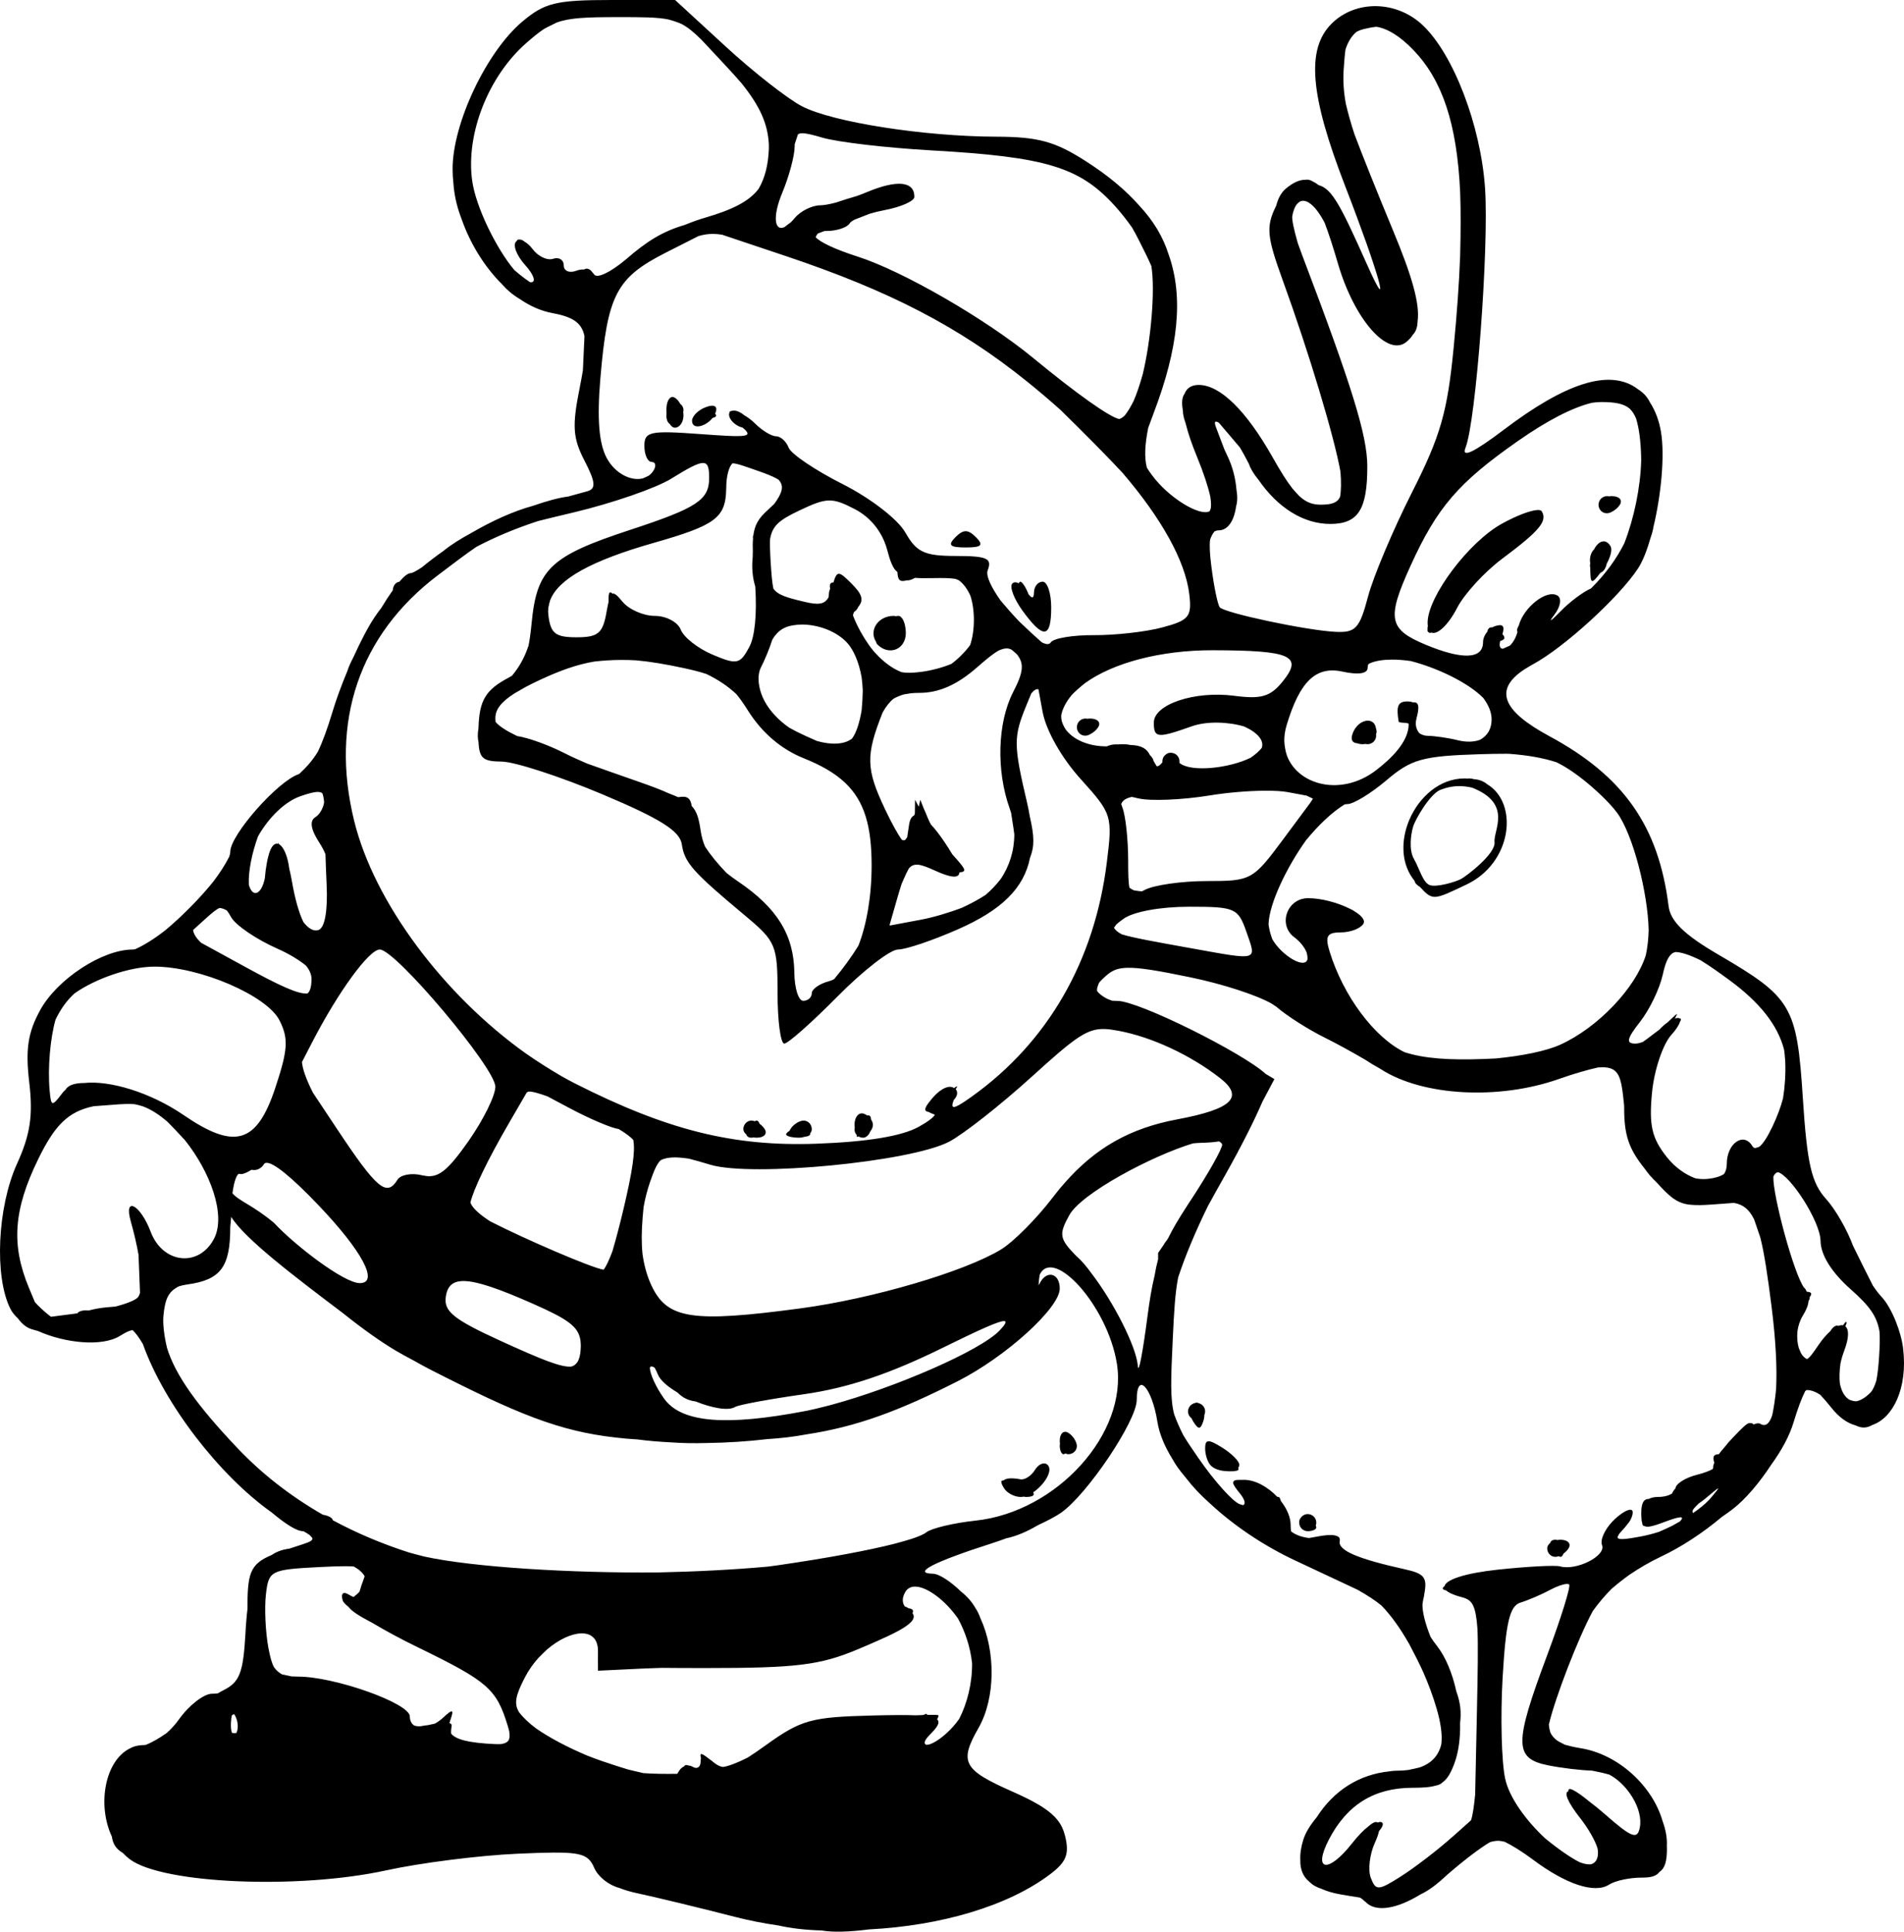 <?xml version="1.0" encoding="UTF-8" standalone="no"?>
<svg
   xmlns:dc="http://purl.org/dc/elements/1.1/"
   xmlns:cc="http://creativecommons.org/ns#"
   xmlns:rdf="http://www.w3.org/1999/02/22-rdf-syntax-ns#"
   xmlns:svg="http://www.w3.org/2000/svg"
   xmlns="http://www.w3.org/2000/svg"
   viewBox="0 0 795.131 806.441"
   height="806.441"
   width="795.131"
   id="svg2"
   version="1.1">
  <title
     id="title817">Santa and Rudolf</title>
  <defs
     id="defs6" />
  <path
     id="path833"
     d="M 255.383,0 C 232.217,0 227.479,1.148 218.131,9.014 203.163,21.609 189.008,51.499 189.008,70.518 c 0,2.02 0.128,4.055 0.348,6.09 0.339,4.618 1.308,9.071 2.922,13.531 0.188,0.538 0.387,1.074 0.594,1.611 3.621,10.204 9.529,19.663 16.615,26.752 2.331,2.625 4.628,4.578 7.346,6.182 4.355,3.01 8.964,5.098 13.625,5.973 8.285,1.554 12.439,3.753 13.623,9.68 l -0.658,14.285 c -0.363,2.218 -0.804,4.623 -1.342,7.299 -3.206,15.966 -2.874,20.953 2.027,30.432 4.568,8.833 4.849,11.642 1.273,12.711 -1.235,0.369 -4.3,1.208 -8.145,2.236 -3.778,0.461 -8.974,1.887 -14.668,3.869 -8.039,2.202 -16.955,6.215 -25.705,11.309 -4.684,2.541 -8.729,5.096 -11.52,7.406 -3.154,2.223 -6.219,4.546 -9.133,6.941 -2.262,1.505 -4.008,2.447 -4.697,2.447 -1.141,0 -2.79,1.326 -4.744,3.602 -1.476,0.145 -2.653,1.663 -2.742,3.555 -1.516,2.117 -3.126,4.585 -4.795,7.373 -1.009,1.294 -1.949,2.581 -2.801,3.857 -2.674,4.006 -5.825,10.058 -8.83,16.684 -1.218,2.326 -2.126,4.375 -2.557,5.854 -2.419,5.786 -4.607,11.697 -6.17,16.896 -2.13,7.086 -4.157,12.623 -6.15,16.758 -2.113,3.435 -4.568,6.325 -7.762,9.264 -0.035,0.012 -0.068,0.032 -0.104,0.043 -8.71,2.765 -28.701,25.373 -28.701,32.459 0,0.583 -0.162,1.282 -0.441,2.066 -1.654,3.286 -3.913,6.78 -6.568,10.285 -5.459,6.826 -13.221,14.69 -20.152,20.43 -4.361,3.405 -8.675,6.154 -12.547,7.879 -0.363,0.08 -0.706,0.131 -1.012,0.131 -12.685,0 -31.545,12.333 -38.645,25.273 -5.155,9.396 -6.215,16.388 -4.578,30.221 1.633,13.797 0.445,21.711 -5.096,33.926 -8.216,18.113 -9.554,47.123 -2.791,60.572 0.704,1.401 1.781,2.738 3.145,3.992 1.657,2.305 3.612,3.912 5.875,4.574 0.853,0.25 1.696,0.483 2.539,0.713 11.105,5.012 26.709,6.72 34.248,2.012 2.373,-1.482 4.014,-2.285 5.256,-2.363 1.305,1.195 2.72,3.13 4.287,5.812 8.979,25.203 32.089,54.947 53.779,70.279 5.719,4.814 10.453,7.832 13.086,7.832 0.071,0 0.136,0.012 0.207,0.014 1.125,0.636 2.051,1.201 2.648,1.67 0.396,0.395 0.726,0.767 1.006,1.119 0.41,1.02 -1.043,1.712 -4.092,2.691 -2.104,0.676 -3.814,1.239 -5.551,1.812 -2.771,0.333 -5.197,1.197 -7.299,2.625 -9.377,3.921 -10.091,8.067 -10.143,22.811 -0.188,1.499 -0.339,3.087 -0.469,4.729 -0.15,1.725 -0.276,3.5 -0.355,5.383 -0.003,0.059 -0.007,0.101 -0.01,0.16 -0.939,16.293 -2.49,20.061 -9.236,23.41 -0.687,0.341 -1.473,0.787 -2.299,1.279 -0.763,0.098 -1.559,0.15 -2.406,0.15 -3.402,0 -9.619,4.82 -13.814,10.713 -1.459,2.049 -3.198,3.962 -5.002,5.594 -3.167,2.264 -6.398,4.116 -8.936,5.074 -0.202,0.027 -0.398,0.047 -0.578,0.047 -2.223,0 -4.174,0.45 -5.852,1.346 -10.537,5.076 -13.875,23.607 -7.656,36.859 0.486,3.277 1.788,5.126 4.588,6.854 0.002,10e-4 0.004,0.003 0.006,0.004 0.913,0.97 1.908,1.868 2.992,2.674 13.715,10.195 70.317,12.61 107.047,4.566 14.236,-3.118 38.883,-6.238 54.77,-6.934 24.44,-1.071 28.64,-0.677 31.492,4.721 0.173,0.359 0.344,0.729 0.52,1.129 1.681,3.828 6.099,7.284 10.566,8.455 2.13,0.843 4.506,1.559 7.102,2.113 7.857,1.677 26.339,6.147 41.07,9.934 5.922,1.522 12.025,2.717 18.223,3.604 5.335,1.226 11.463,1.895 18.061,2.086 4.676,0.827 11.639,0.591 19.713,-0.438 29.766,-1.53 57.982,-9.62 75.758,-23.088 6.791,-5.145 8.045,-8.463 6.115,-16.15 -1.181,-4.706 -3.744,-8.179 -9.297,-11.785 -0.349,-0.231 -0.711,-0.462 -1.086,-0.688 -0.258,-0.158 -0.532,-0.318 -0.803,-0.477 -0.025,-0.015 -0.049,-0.03 -0.074,-0.045 -0.008,-0.005 -0.017,-0.009 -0.025,-0.014 -2.845,-1.664 -6.329,-3.384 -10.65,-5.295 -20.64,-9.128 -22.323,-12.285 -14.154,-26.574 7.171,-12.545 7.114,-32.183 0.803,-45.768 -0.537,-1.564 -1.208,-2.937 -2.053,-4.221 -1.55,-2.703 -3.506,-4.916 -5.992,-6.883 -4.422,-4.31 -9.237,-7.471 -11.822,-7.52 -8.85,-0.162 0.417,-4.95 24.422,-12.617 2.016,-0.644 4.115,-1.385 6.223,-2.16 4.209,-0.884 8.646,-2.771 13.1,-5.414 4.101,-1.902 7.608,-3.752 9.742,-5.23 10.932,-7.577 31.646,-38.406 31.646,-47.1 0,-12.116 6.311,-5.419 8.645,9.172 0.794,4.966 3.023,10.286 6.393,15.688 0.012,0.023 0.023,0.048 0.035,0.07 1.171,2.139 2.823,4.438 4.852,6.826 0.28,0.354 0.566,0.705 0.855,1.059 2.747,3.562 5.977,6.978 9.762,10.33 9.848,9.156 22.27,17.629 35.842,23.959 10.18,4.748 20.059,9.387 25.812,12.104 4.134,2.325 7.348,4.425 10.002,6.607 3.875,3.934 7.933,9.595 11.682,16.225 0.961,1.821 1.962,3.766 3.078,5.965 0.922,1.817 1.809,3.681 2.67,5.555 2.168,4.93 4.087,10.074 5.59,15.205 1.793,6.123 2.468,11.067 1.984,14.939 -1.129,4.77 -4.13,8.003 -9.002,9.686 -1.404,0.361 -2.993,0.718 -4.801,1.08 -1.485,0.192 -3.072,0.301 -4.789,0.301 -0.942,0 -1.936,0.092 -2.963,0.256 -12.77,1.31 -23.29,7.923 -30.549,19.264 -2.617,3.124 -4.588,6.301 -5.529,9.268 -0.985,3.102 -1.383,5.987 -1.252,8.568 -0.091,3.753 1.111,6.743 3.561,8.826 1.367,1.394 3.102,2.446 5.17,3.086 2.2,1.008 4.83,1.794 7.893,2.34 3.023,0.539 5.746,0.987 8.281,1.363 0.501,0.291 0.942,0.584 1.238,0.871 0.356,0.346 0.733,0.657 1.119,0.947 3.824,4.077 11.641,3.182 20.68,-1.838 0.725,-0.396 1.466,-0.835 2.213,-1.287 3.69,-1.728 7.164,-4.441 11.254,-8.287 0.21,-0.179 0.414,-0.341 0.625,-0.523 6.692,-5.791 13.344,-10.785 17.182,-13.021 1.15,-0.356 2.272,-0.552 3.398,-0.57 0.014,3.6e-4 0.029,0.002 0.043,0.002 0.081,-9.9e-4 0.161,0.005 0.242,0.006 0.824,0.044 1.653,0.189 2.502,0.434 3.048,1.466 7.462,4.211 11.691,7.379 13.894,10.405 25.879,14.34 31.869,10.465 2.473,-1.6 8.513,-2.908 13.424,-2.908 3.905,0 6.181,-0.472 7.602,-2.398 2.307,-1.508 3.115,-4.503 3.115,-9.572 0,-0.479 -0.015,-0.957 -0.037,-1.436 0.011,-0.263 0.037,-0.519 0.037,-0.787 0,-3.079 -0.645,-6.243 -1.812,-9.377 -4.123,-14.53 -18.342,-27.923 -34.289,-30.473 -2.331,-0.373 -4.499,-0.869 -6.434,-1.416 -1.184,-0.561 -2.211,-1.117 -3.156,-1.664 -1.372,-1.004 -2.361,-2.116 -2.992,-3.436 -0.312,-1.014 -0.524,-2.116 -0.631,-3.32 2.618,-11.243 12.182,-35.98 18.342,-47.398 2.422,-3.369 5.038,-6.46 7.873,-9.297 2.159,-1.88 4.668,-3.859 7.377,-5.826 4.155,-2.805 8.738,-5.494 13.115,-7.555 8.773,-4.131 17.548,-9.947 25.488,-16.586 1.664,-1.154 3.209,-2.252 4.451,-3.199 5.422,-4.135 11.326,-11.167 16.164,-18.555 4.449,-6.142 7.753,-12.261 9.42,-17.873 1.622,-5.459 3.432,-10.225 4.807,-12.9 0.182,-0.174 0.361,-0.335 0.543,-0.475 1.624,-0.098 3.591,0.569 5.76,1.957 1.435,1.511 3.038,3.357 4.617,5.365 3.254,4.136 6.742,6.513 10.156,7.424 2.527,1.269 4.701,1.152 7.088,-0.227 8.452,-2.899 14.733,-15.172 12.752,-31.85 -0.418,-3.517 -1.533,-7.489 -2.998,-11.178 l -0.002,-0.078 -0.01,0.049 c -1.681,-4.227 -3.826,-8.075 -5.986,-10.375 -1.148,-1.222 -2.386,-2.853 -3.623,-4.682 -2.849,-5.6 -5.789,-11.489 -8.301,-16.641 -2.445,-6.66 -7.325,-15.193 -11.242,-19.518 -6.103,-6.737 -7.942,-14.686 -9.707,-42.004 -2.495,-38.626 -4.544,-42.109 -35.322,-60.062 -14.158,-8.258 -19.969,-13.914 -20.752,-20.188 -4.177,-33.452 -18.777,-54.261 -49.814,-70.998 -19.847,-10.702 -23.171,-19.511 -10.338,-27.916 0.867,-0.533 1.815,-1.104 2.82,-1.699 0.226,-0.126 0.442,-0.251 0.676,-0.377 13,-7.001 36.006,-27.986 43.924,-40.066 1.95,-2.976 3.756,-7.628 5.301,-13.074 0.4,-1.094 0.71,-2.13 0.902,-3.092 0.07,-0.348 0.127,-0.728 0.193,-1.084 3.187,-13.203 4.798,-29.598 3.182,-39.557 -0.776,-4.78 -2.385,-9.05 -4.641,-12.504 -0.057,-0.117 -0.111,-0.244 -0.17,-0.354 -1.136,-2.122 -2.717,-3.772 -4.66,-4.992 -0.406,-0.317 -0.817,-0.62 -1.242,-0.898 -11.413,-7.478 -29.264,-1.744 -54.857,17.627 -12.685,9.601 -17.858,12.039 -16.082,7.576 4.375,-10.992 9.844,-83.643 8.156,-108.359 -1.786,-26.16 -13.223,-56.012 -26.088,-68.098 -10.978,-10.314 -28.02,-10.56 -38.029,-0.551 -10.621,10.621 -9.006,29.803 5.701,67.768 14.066,36.308 19.695,56.401 9.252,33.021 -11.276,-25.244 -14.718,-31.835 -20.375,-33.441 -0.746,-0.6 -1.489,-1.063 -2.232,-1.416 -0.914,-0.564 -1.773,-0.854 -2.566,-0.854 -0.256,0 -0.514,0.024 -0.773,0.062 -2.529,-0.008 -5.144,1.256 -8.027,3.648 -1.933,1.604 -3.289,4.055 -4.086,7.188 -0.088,0.174 -0.178,0.342 -0.264,0.521 -3.983,8.31 -3.583,12.482 2.908,30.354 11.192,30.815 21.591,65.565 24.191,80.131 0.351,4.279 0.316,7.885 -0.17,10.557 -1.102,2.445 -3.491,3.244 -8.092,3.244 -3.352,0 -6.046,-0.937 -8.891,-3.568 -0.939,-0.959 -1.906,-2.019 -2.912,-3.207 -2.356,-2.994 -4.966,-7.17 -8.215,-12.926 -11.054,-19.587 -21.983,-30.295 -30.918,-30.295 -2.964,0 -4.932,1.241 -5.902,3.676 -1.049,1.435 -1.305,3.657 -0.697,7.012 -0.022,1.415 0.356,3.112 1.146,5.354 0.984,4.02 2.584,8.749 4.852,14.219 2.601,6.276 4.527,12.202 5.449,16.377 0.384,2.458 0.432,4.342 0.057,5.32 -0.113,0.294 -0.22,0.512 -0.33,0.77 -4.161,2.294 -17.168,-5.676 -24.029,-15 -0.863,-1.172 -1.578,-2.192 -2.178,-3.15 -1.12,-4.309 -0.856,-9.574 0.543,-16.643 0.659,-1.847 1.428,-3.917 2.346,-6.332 10.251,-26.978 12.514,-48.211 6.211,-66 -2.337,-7.446 -6.355,-14.092 -12.225,-20.412 -5.805,-6.596 -13.226,-12.733 -22.354,-18.582 -12.923,-8.28 -19.898,-10.187 -37.496,-10.244 -30.176,-0.099 -68.221,-6.055 -81.051,-12.689 -5.944,-3.074 -20.303,-14.317 -31.906,-24.984 L 281.922,0 Z m 2.646,7.143 c 10.295,0 16.484,0.026 21.158,0.996 1.96,0.531 3.776,1.138 5.473,1.887 2.652,1.383 5.121,3.46 8.209,6.494 l 9.527,10.188 c 2.779,2.973 5.146,5.577 7.186,7.934 7.819,9.706 10.971,16.937 11.48,25.299 0.02,0.676 0.029,1.369 0.027,2.08 -0.23,6.736 -1.652,12.361 -4.297,16.842 -3.946,5.199 -10.936,8.711 -22.404,12.045 -2.638,0.767 -5.49,1.789 -8.389,2.98 -9.071,2.662 -15.644,6.616 -24.543,14.354 -6.444,5.425 -12.189,8.198 -13.352,6.316 -0.168,-0.272 -0.385,-0.511 -0.629,-0.732 -0.244,-0.396 -0.545,-0.753 -0.912,-1.043 -0.113,-0.09 -0.233,-0.175 -0.357,-0.252 -0.249,-0.154 -0.492,-0.259 -0.73,-0.318 h -0.002 c -0.119,-0.029 -0.239,-0.048 -0.354,-0.055 -0.421,-0.025 -0.815,0.104 -1.166,0.357 -1.067,-0.058 -2.203,0.105 -3.277,0.518 -2.883,1.106 -5.244,0.1 -5.244,-2.238 0,-2.338 -2.008,-3.575 -4.463,-2.748 -2.455,0.827 -6.34,-1.045 -8.635,-4.16 -0.978,-1.327 -2.093,-2.311 -3.168,-2.918 -0.709,-0.605 -1.427,-0.973 -2.098,-0.973 -0.084,0 -0.157,0.015 -0.232,0.029 -0.084,-0.015 -0.166,-0.029 -0.242,-0.029 -0.424,0 -0.697,0.245 -0.832,0.67 -0.088,0.063 -0.173,0.128 -0.252,0.207 -1.458,1.458 0.266,5.876 3.832,9.816 3.582,3.958 4.661,7.164 2.41,7.164 -0.133,0 -0.275,-0.029 -0.414,-0.049 -1.211,-0.806 -2.618,-1.856 -4.32,-3.195 -0.756,-0.595 -1.486,-1.215 -2.199,-1.846 -7.306,-8.598 -16.142,-26.206 -17.662,-37.539 -2.612,-19.474 6.814,-43.372 22.562,-57.199 2.844,-2.497 5.174,-4.426 7.439,-5.914 0.001,-8.1e-4 0.003,-9.53e-4 0.004,-0.002 0.426,-0.235 0.851,-0.473 1.285,-0.697 1.446,-0.748 2.79,-1.412 4.082,-2.023 5.426,-1.964 12.265,-2.244 25.498,-2.244 z m 316.566,4.055 c 0.11,-0.001 0.221,0.002 0.33,0.002 4.45,0.716 9.69,3.804 15.381,9.744 11.904,12.425 18.146,30.39 19.473,59.371 0.276,7.367 0.254,16.753 -0.016,26.664 -0.425,11.321 -1.321,23.897 -2.682,37.949 -2.631,27.173 -5.463,37.017 -17.459,60.709 -7.875,15.553 -16.123,35.109 -18.328,43.457 -3.528,13.352 -5.177,15.117 -13.695,14.684 -12.098,-0.616 -46.06,-7.819 -48.188,-10.221 -0.87,-0.982 -2.452,-8.615 -3.518,-16.963 -0.677,-5.305 -0.878,-8.931 -0.537,-11.314 0.405,-1.237 0.985,-2.336 1.783,-3.385 0.324,-0.123 0.638,-0.256 0.941,-0.398 0.258,-0.048 0.529,-0.08 0.824,-0.08 3.978,0 6.505,-4.171 7.299,-10.008 0.576,-1.912 0.632,-4.186 0.135,-7.17 -0.374,-4.476 -1.553,-9.273 -3.652,-13.676 -0.515,-1.08 -0.923,-1.967 -1.365,-2.916 -1.004,-2.731 -2.145,-5.732 -3.443,-9.084 -0.936,-2.416 -0.619,-3.118 1.119,-2.086 l 4.031,4.707 c 1.395,1.63 3.034,3.563 4.783,5.643 1.156,1.963 2.322,4.063 3.418,6.211 0.102,0.2 0.213,0.386 0.316,0.584 0.666,2.059 2.118,4.397 4.096,6.795 8.034,11.618 18.764,18.322 29.879,18.322 11.661,0 15.504,-5.984 15.482,-24.105 -0.014,-12.745 -6.331,-33.205 -27.26,-88.277 -0.683,-1.796 -1.27,-3.409 -1.787,-4.895 -1.647,-5.759 -2.543,-9.958 -2.273,-11.359 0.399,-2.073 0.993,-3.6 1.73,-4.635 0.151,-0.17 0.301,-0.342 0.469,-0.51 0.259,-0.259 0.509,-0.468 0.76,-0.684 2.789,-1.704 6.815,1.565 10.545,8.744 1.632,4.228 3.445,9.842 5.598,17.168 6.825,23.228 20.718,39.053 28.566,32.539 1.082,-0.898 1.98,-1.894 2.703,-3.014 1.207,-1.248 1.873,-2.981 1.945,-5.49 1.013,-7.404 -2.283,-18.877 -10.383,-38.318 -5.991,-14.38 -13.174,-32.302 -16.021,-39.973 -1.482,-4.56 -2.664,-8.757 -3.561,-12.609 -0.965,-5.27 -1.198,-9.767 -0.902,-14.326 0.225,-3.472 0.453,-6.195 0.771,-8.387 1.048,-3.238 2.639,-5.743 4.684,-7.375 0.839,-0.442 1.749,-0.798 2.748,-1.049 1.92,-0.482 3.648,-0.807 5.26,-0.986 z M 335.262,55.643 c 1.738,0.044 4.338,0.698 8.203,1.832 6.384,1.873 26.874,4.263 45.533,5.312 47.923,2.696 61.924,6.949 76.695,23.299 2.46,2.723 4.886,5.812 7.055,8.889 0.959,1.663 1.9,3.399 2.822,5.227 2.261,4.479 3.979,7.906 5.252,10.867 1.665,10.155 -0.181,31.005 -3.586,45.104 -1.249,4.495 -2.527,8.242 -3.826,11.229 -1.266,2.552 -2.625,4.75 -3.754,6.113 -0.72,0.675 -1.426,1.158 -2.207,1.422 -3.743,-0.561 -17.76,-10.473 -35.98,-25.484 -19.755,-16.276 -54.443,-36.299 -73.367,-42.352 -9.544,-3.052 -15.719,-6.044 -17.453,-8.08 0.151,-0.508 0.452,-1.022 0.906,-1.541 l 2.705,-1.023 c 0.316,-0.012 0.604,-0.033 0.959,-0.033 4.205,0 8.527,-1.423 9.604,-3.164 0.299,-0.483 1.047,-1.026 2.076,-1.582 l 0.639,-0.24 c 2.09,-0.79 3.857,-1.493 5.66,-2.205 1.912,-0.571 3.986,-1.092 6.119,-1.492 6.896,-1.294 12.539,-3.792 12.539,-5.551 0,-6.554 -7.21,-7.258 -19.92,-1.947 -1.341,0.56 -2.737,1.09 -4.139,1.6 -2.879,0.817 -5.835,1.748 -8.734,2.736 -2.733,0.701 -5.07,1.133 -6.49,1.133 -3.448,0 -8.254,2.394 -10.682,5.318 -0.593,0.714 -1.147,1.293 -1.684,1.814 -0.402,0.273 -0.776,0.544 -1.086,0.801 -0.53,0.44 -1.023,0.814 -1.488,1.141 -4.158,1.972 -5.157,-4.248 -0.918,-14.395 2.828,-6.769 5.145,-15.46 5.145,-19.314 0,-0.304 0.005,-0.583 0.012,-0.859 0.763,-2.286 1.122,-3.389 1.365,-4.154 0.491,-0.305 1.147,-0.44 2.025,-0.418 z M 297.621,97.656 c 1.234,-0.002 2.51,0.108 3.893,0.32 l 26.75,8.963 c 43.355,14.525 72.288,29.555 100.443,52.18 4.969,3.993 9.73,8.037 14.264,12.102 2.19,2.141 4.451,4.369 6.895,6.799 7.426,7.385 13.607,13.698 18.865,19.324 16.167,18.837 26.255,36.75 27.926,50.695 1.13,9.43 -0.064,10.907 -11.234,13.9 -6.875,1.842 -19.732,3.295 -28.57,3.229 -8.839,-0.066 -16.962,1.299 -18.051,3.035 -0.632,1.008 -1.994,0.866 -3.773,-0.066 -2.556,-2.231 -5.803,-5.226 -9.463,-8.752 -2.72,-2.863 -5.364,-5.85 -7.719,-8.688 -3.754,-5.305 -6.258,-10.299 -5.377,-12.594 1.925,-5.017 -0.198,-5.978 -13.27,-5.996 -6.968,-0.01 -11.135,-0.438 -14.225,-2.049 -0.342,-0.193 -0.683,-0.389 -1.016,-0.596 -2.243,-1.482 -3.943,-3.739 -5.902,-7.176 -3.161,-5.545 -14.549,-14.322 -26.234,-20.219 -11.356,-5.731 -21.468,-12.561 -22.473,-15.178 -1.004,-2.617 -3.377,-4.758 -5.271,-4.758 -1.894,0 -5.855,-2.409 -8.801,-5.355 -1.338,-1.338 -2.953,-2.541 -4.537,-3.465 -1.297,-1.12 -2.945,-1.893 -4.301,-1.893 -0.302,0 -0.56,0.05 -0.797,0.121 -0.752,0.04 -1.091,0.365 -1.061,0.896 -0.266,0.65 -0.125,1.553 0.492,2.553 1.063,1.72 3.19,3.165 5.021,3.498 4.781,4.045 2.241,4.192 -17.648,2.732 -21.02,-1.542 -23.342,-1.05 -23.342,4.957 0,3.668 1.358,6.67 3.018,6.67 1.659,0 2.024,1.606 0.811,3.57 -0.574,0.929 -1.287,1.663 -2.096,2.223 -0.404,0.193 -0.76,0.373 -1.215,0.58 -0.423,0.193 -0.753,0.322 -1.143,0.492 -4.928,1.28 -11.628,-1.998 -15.115,-8.514 -3.245,-6.063 -4.07,-16.311 -2.658,-33.035 2.97,-35.165 6.639,-42.2 27.52,-52.781 l 13.477,-6.828 c 2.064,-0.596 3.945,-0.895 5.918,-0.898 z m -16.818,68.084 c -1.451,0.038 -2.512,2.183 -2.512,5.469 0,0.43 0.026,0.844 0.06,1.254 -0.035,0.311 -0.06,0.628 -0.06,0.953 0,1.764 0.534,3.009 1.361,3.52 0.61,1.001 1.373,1.627 2.209,1.627 1.964,-1e-5 3.572,-2.316 3.572,-5.146 0,-0.432 -0.051,-0.875 -0.121,-1.32 0.07,-0.306 0.121,-0.605 0.121,-0.887 0,-1.05 -0.53,-1.98 -1.338,-2.598 -0.614,-1.099 -1.386,-2.025 -2.234,-2.549 -0.368,-0.228 -0.724,-0.331 -1.059,-0.322 z m 387.959,2.107 c 5.586,0 9.349,0.633 11.865,2.797 1.082,1.095 1.96,2.456 2.623,4.088 1.245,4.049 1.919,9.292 2.102,15.742 0.014,0.607 0.021,1.22 0.025,1.836 -0.323,11.433 -3.049,24.27 -7.061,34.529 -3.376,6.728 -7.985,12.963 -13.902,18.834 -3.322,1.434 -8.934,5.635 -12.785,9.619 -4.009,4.148 -5.175,4.811 -2.592,1.473 2.645,-3.418 3.266,-6.955 1.42,-8.096 -4.543,-2.808 -14.176,4.878 -16.18,12.443 -0.731,1.238 -0.905,2.108 -0.555,2.668 -0.597,2.298 -1.787,4.433 -3.141,5.723 -0.182,0.086 -0.338,0.167 -0.527,0.254 -0.845,0.387 -1.667,0.749 -2.475,1.088 h -0.002 c -1.212,-0.06 -1.575,-1.197 -1.076,-3.229 1.051,-0.275 1.768,-0.775 1.768,-1.35 0,-0.381 -0.323,-0.926 -0.838,-1.518 1.078,-3.402 0.146,-4.413 -3.057,-3.346 -0.392,0.131 -0.768,0.312 -1.135,0.52 -1.121,-0.156 -1.926,0.482 -2.072,1.734 -1.106,1.29 -1.826,2.895 -1.826,4.434 0,7.131 -8.608,7.492 -24.105,1.014 -15.331,-6.409 -16.177,-10.852 -6.23,-32.77 11.107,-24.475 19.981,-34.798 44.885,-52.207 12.314,-8.608 22.707,-13.941 30.826,-15.951 1.396,-0.212 2.746,-0.33 4.045,-0.33 z m -371.621,1.539 c -0.672,0.045 -1.504,0.252 -2.482,0.627 -3.11,1.194 -5.654,3.739 -5.654,5.656 0,3.927 5.672,2.502 8.57,-1.191 1.382,-0.318 1.906,-0.915 1.176,-1.645 -0.034,-0.034 -0.086,-0.059 -0.123,-0.092 0.096,-0.216 0.199,-0.431 0.273,-0.656 0.544,-1.631 0.108,-2.554 -1.143,-2.691 -0.188,-0.021 -0.393,-0.023 -0.617,-0.008 z m -3.66,23.908 c 2.215,-0.048 2.666,2.048 2.666,6.258 0,9.176 -5.07,12.505 -32.975,21.66 -33.322,10.932 -38.987,16.292 -41.164,38.945 -0.354,3.682 -0.763,6.76 -1.275,9.365 -1.603,4.845 -3.84,8.895 -6.914,12.576 -0.374,0.24 -0.761,0.473 -1.17,0.688 -9.782,5.146 -12.506,9.413 -12.834,21.268 -0.376,2.162 -0.38,4.137 0.019,5.762 0.321,7.008 2.159,8.05 9.709,8.137 5.401,0.062 24.283,6.197 41.961,13.633 24.228,10.19 32.41,15.332 33.229,20.891 1.135,7.704 4.482,11.471 26.592,29.922 12.698,10.597 13.393,12.269 13.393,32.234 0,11.582 1.261,21.057 2.801,21.057 1.54,0 11.528,-8.838 22.197,-19.641 10.669,-10.803 22.064,-19.643 25.324,-19.643 3.26,0 14.62,-3.843 25.244,-8.541 17.802,-7.873 27.269,-16.89 29.859,-29.721 1.911,-4.896 1.841,-8.859 -0.1,-17.35 -0.309,-1.885 -0.691,-3.83 -1.166,-5.85 -5.64,-23.976 -5.664,-27.28 -0.309,-40.32 l 2.102,-5.119 c 1.152,-1.412 2.111,-1.962 3.002,-1.748 l 1.715,9.35 c 1.436,7.832 7.887,19.246 15.873,28.086 13.16,14.567 13.401,15.332 10.943,35.004 -5.131,41.066 -24.623,74.87 -56.217,97.498 -6.677,4.782 -8.787,5.645 -8.143,2.943 0.012,-0.046 0.022,-0.085 0.035,-0.133 0.092,-0.352 0.235,-0.774 0.408,-1.236 0.875,-0.95 1.424,-1.953 1.424,-2.83 0,-0.779 -0.225,-1.344 -0.605,-1.727 0.987,-1.407 0.784,-1.518 -0.711,-0.451 -0.025,-0.009 -0.055,-0.011 -0.08,-0.019 -0.289,-0.271 -0.673,-0.42 -1.113,-0.482 -1.879,-0.316 -4.964,1.243 -7.914,4.797 -0.054,0.065 -0.089,0.118 -0.141,0.182 -0.049,0.058 -0.099,0.105 -0.148,0.164 -3.043,3.667 -3.427,4.986 -1.057,5.371 0.444,0.303 1.033,0.574 1.791,0.826 0.25,0.083 0.474,0.173 0.676,0.264 -0.495,1.083 -2.929,2.968 -6.768,5.082 -7.108,3.914 -21.528,6.284 -42.854,7.043 -34.556,1.23 -62.214,-5.678 -100.594,-25.127 -1.867,-0.946 -3.727,-1.956 -5.58,-2.998 -5.15,-2.991 -10.132,-6.172 -14.943,-9.508 -34.213,-24.339 -63.387,-62.971 -71.779,-97.215 -10.16,-41.459 2.193,-77.675 34.949,-102.469 6.98,-5.283 11.893,-9.016 16.109,-11.873 7.728,-4.08 16.291,-7.658 25.725,-10.754 4.136,-1.053 9.036,-2.215 15.102,-3.664 15.979,-3.817 34.182,-10.112 40.453,-13.988 7.057,-4.361 11.037,-6.55 13.252,-6.598 z m 12.404,0.125 c 1.934,0.036 5.283,1.3 11.156,3.348 3.036,1.058 5.373,1.996 7.1,2.924 0.354,0.2 0.681,0.392 1.004,0.586 0.002,10e-4 0.004,0.003 0.006,0.004 v 0.002 c 0.615,0.675 1.028,1.368 1.24,2.105 0.528,1.967 -0.435,4.248 -2.625,7.389 -0.147,0.206 -0.3,0.417 -0.453,0.627 -0.772,0.757 -1.612,1.55 -2.582,2.424 -3.831,3.449 -5.669,6.118 -6.211,11.393 l -0.266,-1.02 0.221,1.521 c -0.143,1.681 -0.164,3.632 -0.082,5.936 -0.006,0.107 -0.02,0.172 -0.025,0.287 -0.022,0.474 -0.026,0.979 -0.023,1.492 -0.465,4.331 -0.123,8.576 1.061,12.441 0.736,11.604 -0.174,20.994 -2.545,25.352 -3.872,7.116 -5.113,7.366 -15.285,3.076 -6.09,-2.568 -12.067,-7.259 -13.281,-10.424 -1.214,-3.165 -6.079,-5.754 -10.811,-5.754 -4.732,0 -10.808,-2.661 -13.504,-5.914 -2.029,-2.448 -3.263,-3.662 -4.166,-3.371 -1.394,-1.313 -1.769,-0.309 -1.66,3.398 -0.285,1.177 -0.57,2.587 -0.895,4.438 -1.533,8.738 -3.51,10.377 -12.5,10.377 -8.879,0 -10.863,-1.586 -11.77,-9.408 -0.114,-0.987 -0.111,-1.956 -0.006,-2.912 0.198,-1.028 0.431,-2.05 0.734,-3.053 3.359,-8.961 17.261,-16.632 43.217,-24.025 25.754,-7.336 30.118,-10.42 30.334,-22.543 0.003,-0.168 0.021,-0.325 0.021,-0.496 0,-4.727 1.092,-8.759 2.596,-10.199 z M 671.125,207.131 c -1.821,0 -3.318,1.388 -3.529,3.154 -0.025,0.138 -0.041,0.276 -0.041,0.418 0,1.964 1.511,3.57 3.359,3.57 0.034,0 0.071,-0.009 0.105,-0.01 0.036,0.001 0.07,0.01 0.105,0.01 0.663,0 1.275,-0.194 1.809,-0.512 1.372,-0.624 2.744,-1.757 3.549,-3.059 1.214,-1.964 -0.299,-3.572 -3.361,-3.572 -0.419,0 -0.824,0.037 -1.217,0.094 -0.252,-0.057 -0.511,-0.094 -0.779,-0.094 z m -325.031,1.816 c 3.167,-0.085 6.088,1.124 10.822,3.572 6.669,3.449 11.594,9.614 13.559,16.977 1.334,5.002 2.388,7.832 4.295,9.338 0.179,3.373 0.935,4.233 3.912,3.459 0.936,0.102 2.054,-0.275 3.434,-1.043 1.996,0.161 4.467,0.167 7.609,0.104 4.065,-0.082 7.05,-0.034 9.307,0.324 0.508,0.186 0.974,0.385 1.4,0.596 1.925,1.416 3.482,3.525 4.797,6.377 2,5.982 1.962,14.701 -0.098,20.674 -0.993,1.376 -2.222,2.786 -3.703,4.268 -1.357,1.357 -2.728,2.541 -4.109,3.574 -3.537,1.46 -8.218,2.748 -12.467,3.309 -3.455,0.456 -6.101,0.562 -8.426,0.121 -1.065,-0.434 -2.113,-0.949 -3.141,-1.535 -2.786,-1.641 -5.523,-3.938 -8.182,-6.891 -0.451,-0.532 -0.895,-1.078 -1.324,-1.65 -3.264,-4.351 -6.088,-9.559 -7.578,-13.643 0.088,-0.511 0.256,-0.992 0.514,-1.447 0.818,-0.507 1.365,-1.216 1.682,-2.039 2.415,-2.849 1.675,-5.292 -2.691,-9.658 -5.195,-5.196 -6.136,-5.721 -7.645,-0.576 -1.326,-0.015 -1.754,0.856 -1.375,2.645 -0.336,0.714 -0.543,1.506 -0.543,2.355 0,0.443 -0.05,0.85 -0.143,1.225 -1.667,2.999 -4.276,3.248 -10.084,1.863 -7.395,-1.764 -11.092,-2.826 -12.939,-5.51 -0.541,-2.504 -0.815,-6.002 -1.135,-10.967 -0.065,-1.009 -0.098,-1.796 -0.148,-2.691 -0.143,-2.706 -0.214,-5.041 -0.121,-6.891 0.96,-5.8 3.901,-8.08 12.223,-12.049 5.718,-2.727 9.131,-4.105 12.299,-4.189 z m 295.986,3.979 c -2.865,0.121 -8.679,2.291 -14.875,5.709 -13.799,7.612 -30.874,30.277 -31.018,41.172 -0.008,0.613 0.036,1.139 0.105,1.621 -0.104,0.415 -0.164,0.741 -0.164,0.953 0,0.13 0.028,0.233 0.066,0.324 -0.018,0.098 -0.066,0.251 -0.066,0.312 0,0.561 0.184,0.855 0.502,0.936 0.252,0.329 0.635,0.374 1.148,0.131 2.348,1.061 6.877,-2.848 10.752,-10.342 2.995,-5.791 11.474,-15.022 18.842,-20.514 15.574,-11.609 18.979,-15.702 16.453,-19.789 -0.189,-0.305 -0.607,-0.471 -1.213,-0.51 -0.164,-0.01 -0.342,-0.012 -0.533,-0.004 z m -238.797,8.848 c -1.309,0 -2.619,0.833 -4.285,2.5 -3.333,3.333 -2.381,4.285 4.285,4.285 6.666,0 7.618,-0.952 4.285,-4.285 -1.667,-1.667 -2.976,-2.5 -4.285,-2.5 z m 266.584,4.232 c -1.518,-0.106 -3.07,1.2 -4.186,3.373 -1.014,0.948 -1.699,2.623 -1.699,4.537 0,0.444 0.047,0.868 0.115,1.281 -0.069,0.318 -0.115,0.63 -0.115,0.926 0,0.296 0.047,0.55 0.115,0.783 0.102,6.897 0.328,7.35 4.266,2.221 1.275,-0.448 2.28,-1.933 2.623,-3.82 1.678,-3.016 2.384,-6.004 1.562,-7.332 -0.796,-1.288 -1.73,-1.903 -2.682,-1.969 z m -243.754,16.838 c -0.244,-1e-5 -0.47,0.262 -0.67,0.684 -1.044,-0.556 -2.024,-0.583 -2.676,0.068 -1.282,1.282 0.639,6.408 4.27,11.391 8.72,11.97 11.957,11.582 11.957,-1.43 0,-5.893 -1.606,-10.713 -3.57,-10.713 -1.964,-1e-5 -3.596,2.01 -3.625,4.465 -0.03,2.463 -0.773,2.71 -2.26,0.807 -1.128,-2.906 -2.661,-5.271 -3.426,-5.271 z m -52.975,14.285 c -6.309,0 -10.343,5.876 -7.354,10.713 0.021,0.034 0.045,0.064 0.066,0.098 0.083,0.439 0.26,0.825 0.561,1.125 4.558,4.558 10.929,2.412 11.771,-3.461 2.9e-4,-0.002 0.002,-0.004 0.002,-0.006 v -0.002 c 0.011,-0.078 0.018,-0.157 0.027,-0.236 0.043,-0.351 0.07,-0.711 0.07,-1.088 0,-0.283 -0.014,-0.56 -0.037,-0.834 -0.185,-3.534 -1.497,-6.309 -3.096,-6.309 -0.327,0 -0.668,0.054 -1.012,0.139 -0.324,-0.09 -0.658,-0.139 -1,-0.139 z m -38.207,3.602 c 6.36,0.036 13.679,2.437 18.354,7.111 3.225,3.225 5.473,8.798 6.549,15.02 0.223,1.745 0.374,3.531 0.465,5.322 -0.045,2.777 -0.195,5.565 -0.459,8.197 -0.767,4.926 -2.209,9.531 -3.875,11.746 -0.073,0.098 -0.141,0.181 -0.213,0.275 -3.29,2.506 -8.774,2.619 -14.613,0.938 -1.346,-0.581 -2.839,-1.247 -4.529,-2.012 -2.589,-1.171 -4.898,-2.331 -6.965,-3.498 -4.28,-2.962 -8.033,-6.779 -10.387,-11.176 -2.025,-3.784 -2.858,-8.119 -2.33,-11.389 0.1,-0.465 0.214,-0.938 0.34,-1.418 0.126,-0.385 0.27,-0.751 0.445,-1.086 1.58,-3.018 3.714,-8.216 4.793,-11.656 0.297,-0.511 0.594,-0.993 0.896,-1.428 2.817,-3.658 5.898,-4.767 11.529,-4.947 z m 85.76,9.982 c 0.697,0.046 1.321,0.275 1.924,0.639 0.594,0.507 1.206,1.043 1.92,1.689 0.036,0.033 0.06,0.056 0.096,0.088 0.039,0.044 0.078,0.091 0.117,0.137 3.018,3.841 2.632,7.387 -1.6,15.57 -6.613,12.788 -7.199,32.947 -1.424,48.918 0.195,0.538 0.368,1.081 0.531,1.625 0.333,2.173 0.72,4.695 0.99,6.457 0.131,0.855 0.238,1.657 0.334,2.438 0.044,6.724 -2.004,13.349 -5.732,18.779 -1.846,2.386 -3.963,4.609 -6.248,6.557 -2.763,1.82 -6.136,3.632 -9.742,5.318 -5.311,2.053 -12.07,4.063 -17.305,5.045 l -12.861,2.412 c -0.069,-0.057 -0.143,-0.11 -0.199,-0.174 l 3.254,-11.346 c 0.649,-2.262 1.222,-4.171 1.77,-5.826 0.31,-0.739 0.586,-1.351 0.869,-2 0.782,-1.779 1.514,-3.323 2.182,-4.506 2.202,-2.562 5.067,-1.719 10.846,0.914 6.705,3.055 10.093,3.373 10.248,0.756 3.442,-0.244 2.446,-1.506 -2.98,-7.541 -0.926,-1.581 -2.043,-3.344 -3.398,-5.342 -2.01,-2.962 -3.869,-5.343 -5.545,-7.127 -0.077,-0.139 -0.141,-0.266 -0.215,-0.402 -0.491,-0.973 -0.93,-1.909 -1.258,-2.738 -0.549,-1.39 -0.98,-2.415 -1.363,-3.215 l -1.578,-3.928 -0.639,2.883 -1.541,-2.881 -0.084,5.682 c -0.099,0.23 -0.19,0.509 -0.275,0.822 -1.123,0.455 -1.877,1.847 -2.195,4.209 -0.183,1.356 -0.465,3.205 -0.74,4.93 -0.303,0.439 -0.62,0.833 -0.949,1.191 -0.402,0.086 -0.819,0.047 -1.254,-0.111 -1.664,-2.251 -4.26,-6.904 -7.074,-12.854 -7.887,-16.675 -8.154,-22.275 -0.963,-40.355 1.438,-2.565 2.987,-4.501 4.611,-5.758 1.19,-0.678 2.564,-1.239 4.182,-1.744 1.116,-0.171 2.114,-0.343 3.137,-0.514 1.051,-0.09 2.167,-0.141 3.363,-0.141 8.231,0 15.817,-3.358 24.186,-10.705 3.834,-3.366 6.592,-5.595 8.73,-6.852 1.57,-0.745 2.81,-1.071 3.875,-1 z m 85.824,0.756 h 0.002 c 32.694,0.066 37.796,2.358 29.113,13.08 -5.103,6.302 -8.893,7.415 -20.209,5.936 -16.494,-2.157 -33.572,3.539 -33.572,11.197 0,6.486 1.502,6.632 15.816,1.549 6.415,-2.278 15.402,-1.875 21.98,0.088 5.835,2.707 8.339,5.965 7.262,8.947 -1.053,1.33 -2.675,2.742 -4.637,4.08 -8.852,4.368 -24.874,6.228 -29.738,2.148 0.018,-0.213 0.031,-0.43 0.031,-0.654 0,-1.964 -1.608,-3.57 -3.572,-3.57 -0.035,0 -0.067,0.009 -0.102,0.01 -0.037,-10e-4 -0.072,-0.01 -0.109,-0.01 -0.702,0 -1.233,0.193 -1.602,0.512 -1.047,0.624 -1.758,1.758 -1.758,3.059 0,0.128 0.024,0.25 0.037,0.375 -0.987,1.244 -1.757,1.822 -2.449,1.639 -0.325,-0.513 -0.65,-1.061 -0.979,-1.676 -0.106,-0.198 -0.222,-0.388 -0.338,-0.58 -0.042,-0.284 -0.141,-0.583 -0.301,-0.893 -0.015,-0.025 -0.027,-0.049 -0.045,-0.074 -0.251,-0.46 -0.634,-0.936 -1.146,-1.41 -1.323,-2.769 -3.642,-4.05 -8.035,-4.195 -1.025,-0.213 -2.08,-0.33 -3.152,-0.33 -0.699,0 -1.348,0.034 -1.961,0.09 -1.586,-0.07 -2.91,0.078 -3.836,0.434 -0.384,0.086 -0.705,0.211 -0.951,0.377 -7.845,0.059 -14.311,-2.933 -17.309,-7.195 -0.805,-1.261 -1.345,-2.476 -1.627,-3.672 -0.136,-0.67 -0.186,-1.359 -0.16,-2.055 0.483,-2.698 1.937,-5.526 4.363,-8.479 1.482,-1.561 3.343,-3.215 5.592,-5.004 11.782,-8.481 31.544,-13.767 53.391,-13.723 z m 74.576,3.906 c 2.511,-0.021 5.24,0.193 8.043,0.598 10.914,2.792 23.918,8.937 30.303,15.426 2.184,2.914 3.475,5.966 3.475,8.971 0,3.885 -1.697,6.74 -4.791,8.469 -2.525,0.956 -5.77,1.098 -9.494,0.168 -3.928,-0.981 -9.679,-1.803 -12.781,-1.832 -1.582,-0.134 -1.766,-0.441 -2.689,-0.791 -0.171,-0.111 -0.336,-0.231 -0.492,-0.363 -1.159,-1.448 -1.64,-3.196 -1.316,-5.199 0.082,-0.415 0.177,-0.844 0.297,-1.301 1.223,-4.678 0.799,-6.564 -1.564,-6.279 -0.633,-0.267 -1.42,-0.4 -2.373,-0.4 -3.975,0 -4.668,2.06 -3.628,8.361 -0.066,0.824 4.205,0.234 4.205,1.12 0,7.436 -7.503,14.543 -13.583,19.214 -14.547,11.176 -32.67,6.288 -37.277,-6.096 -0.638,-1.927 -0.994,-3.992 -1.096,-6.131 -0.015,-2.044 0.274,-4.205 0.951,-6.473 5.492,-18.377 12.266,-24.882 23.371,-22.443 6.541,1.437 10.48,0.854 10.48,-1.553 0,-0.57 0.1,-1.08 0.289,-1.533 0.228,-0.127 0.449,-0.257 0.658,-0.393 0.032,-0.013 0.07,-0.025 0.102,-0.039 2.295,-0.995 5.393,-1.47 8.912,-1.5 z m -321.791,0.135 c 2.101,-0.01 4.217,0.047 6.34,0.166 5.769,0.509 12.17,1.581 19.781,3.213 3.798,0.815 6.903,1.593 9.549,2.482 4.737,2.251 8.976,5.064 12.535,8.412 1.593,1.917 3.181,4.207 4.959,7.023 5.76,9.124 13.83,16.009 23.117,19.725 7.311,2.925 12.942,6.15 17.191,10.129 0.081,0.078 0.165,0.154 0.246,0.232 C 361.009,334.526 364,344.933 364,361.289 c 0,12.883 -2.086,24.719 -5.504,33.49 -2.852,4.658 -6.486,9.619 -10.154,14 -0.704,0.377 -1.42,0.674 -2.15,0.865 -3.955,1.034 -7.191,3.3 -7.191,5.035 0,1.735 -1.606,3.154 -3.57,3.154 -1.964,0 -3.63,-5.222 -3.699,-11.605 -0.173,-15.838 -7.108,-27.116 -23.527,-38.25 -1.78,-1.207 -3.365,-2.37 -4.789,-3.516 -3.738,-3.886 -6.774,-7.606 -8.979,-11.014 -0.885,-2.073 -1.486,-4.299 -1.859,-6.793 -0.723,-4.832 -1.499,-7.827 -3.721,-10.172 -0.443,-3.318 -1.982,-4.316 -5.416,-3.684 -0.105,-0.004 -0.202,-0.012 -0.311,-0.014 -1.077,-0.483 -2.267,-0.97 -3.635,-1.475 -3.238,-1.509 -7.469,-3.1 -13.133,-5.076 -7.99,-2.787 -14.976,-5.241 -21.244,-7.484 -3.468,-1.488 -6.624,-2.924 -9.051,-4.162 -7.027,-3.585 -15.436,-6.6 -20.123,-7.307 -4.535,-2.188 -7.471,-4.087 -8.984,-5.877 -0.06,-0.497 -0.094,-1.021 -0.094,-1.586 0,-3.567 2.299,-6.699 7.91,-10.287 1.417,-0.852 2.99,-1.759 4.697,-2.711 1.824,-0.967 3.851,-1.971 6.141,-3.037 8.461,-3.939 15.48,-6.418 22.639,-7.609 3.608,-0.407 7.299,-0.648 11.049,-0.666 z m 193.979,24.473 c -1.819,0 -3.316,1.384 -3.529,3.148 -0.026,0.139 -0.043,0.28 -0.043,0.424 0,1.964 1.513,3.57 3.361,3.57 0.034,0 0.073,-0.009 0.107,-0.01 0.036,10e-4 0.068,0.01 0.104,0.01 0.665,0 1.282,-0.196 1.816,-0.516 1.369,-0.625 2.74,-1.756 3.543,-3.055 1.214,-1.964 -0.301,-3.572 -3.363,-3.572 -0.418,0 -0.822,0.037 -1.215,0.094 -0.252,-0.057 -0.513,-0.094 -0.781,-0.094 z m 118.109,0.877 c -2.366,-0.106 -5.34,1.872 -6.582,5.596 v 0.002 c -0.007,0.022 -0.011,0.044 -0.018,0.066 -0.006,0.018 -0.015,0.033 -0.021,0.051 -0.771,2.314 0.033,3.625 2.139,3.76 0.618,0.229 1.337,0.365 2.141,0.365 0.024,0 0.048,-0.006 0.072,-0.006 0.005,1.2e-4 0.01,0.006 0.016,0.006 0.009,0 0.02,-0.007 0.029,-0.008 0.361,-0.008 0.717,-0.046 1.059,-0.119 0.065,0.016 0.125,0.044 0.191,0.057 0.232,0.045 0.471,0.068 0.717,0.068 0.144,0 0.285,-0.015 0.424,-0.041 1.764,-0.213 3.146,-1.712 3.146,-3.531 0,-0.204 -0.027,-0.401 -0.061,-0.596 0.179,-0.395 0.271,-0.797 0.25,-1.189 -0.024,-0.46 -0.126,-0.856 -0.258,-1.223 -0.004,-0.032 -0.007,-0.065 -0.012,-0.096 -0.02,-0.131 -0.056,-0.245 -0.084,-0.367 -0.049,-0.223 -0.1,-0.439 -0.17,-0.633 -0.003,-0.007 -0.007,-0.012 -0.01,-0.019 -0.2,-0.542 -0.476,-0.971 -0.82,-1.25 -0.577,-0.557 -1.324,-0.856 -2.148,-0.893 z m 57.633,13.828 c 0.419,0.002 0.795,0.013 1.199,0.018 7.657,0.562 14.169,1.695 19.797,3.535 2.162,1.034 4.297,2.322 6.68,3.943 6.592,4.486 14.951,12.174 18.576,17.084 6.726,9.111 12.877,33.518 13.223,49.006 -0.087,3.726 -0.477,7.197 -1.176,10.469 -4.281,13.695 -19.955,30.23 -35.689,37.377 -6.021,2.735 -16.227,4.737 -26.877,5.764 -1.666,0.079 -3.235,0.165 -5.102,0.234 -14.36,0.532 -24.879,-0.17 -33.102,-2.844 -12.515,-6.046 -25.529,-23.339 -31.277,-41.975 -2.002,-6.488 -1.1,-8.035 4.691,-8.035 3.945,0 8.169,-1.608 9.385,-3.576 0.917,-1.484 -0.726,-3.413 -3.686,-5.225 -0.578,-0.414 -1.312,-0.818 -2.211,-1.205 -4.791,-2.367 -11.537,-4.277 -17.17,-4.277 -8.855,0 -12.761,11.208 -5.703,16.369 2.228,1.629 4.147,4.044 5.029,6.129 0.32,1.098 0.461,2.105 0.42,2.975 -1.052,4.334 -10.734,-1.473 -14.674,-8.299 -0.784,-2.027 -1.341,-4.17 -1.609,-6.326 0.321,-8.683 7.539,-23.661 15.639,-35 5.162,-6.308 10.891,-11.774 16.129,-14.988 0.41,-0.09 0.807,-0.143 1.188,-0.143 2.536,0 9.888,-4.492 16.34,-9.98 10.302,-8.764 15.016,-10.085 38.701,-10.836 4.323,-0.137 8.035,-0.209 11.279,-0.193 z m -17.42,10.295 c -10.382,0 -18.99,7.766 -23.041,17.275 -0.065,0.147 -0.127,0.294 -0.189,0.441 -0.069,0.17 -0.139,0.339 -0.205,0.51 -0.145,0.368 -0.281,0.739 -0.408,1.113 -2.781,8 -2.327,16.879 2.9,23.316 0.225,0.627 0.461,1.141 0.709,1.389 0.509,0.509 1.073,0.93 1.666,1.303 5.351,5.876 5.915,5.343 19.389,-1.051 19.143,-9.084 21.817,-33.978 8.658,-41.859 -1.543,-1.263 -3.319,-1.974 -5.445,-2.104 -0.698,-0.215 -1.395,-0.334 -2.082,-0.334 -0.146,0 -0.36,0.036 -0.553,0.062 -0.462,-0.029 -0.917,-0.062 -1.398,-0.062 z m -1.982,3.211 c 1.637,0.017 3.322,0.227 5.117,0.631 17.058,6.703 8.858,17.836 9.396,22.744 0.539,4.908 -11.79,14.244 -14.064,15.441 -2.274,1.197 -10.115,3.531 -12.988,2.514 -2.873,-1.017 -4.369,-7.062 -6.584,-10.893 -2.215,-3.83 -1.316,-10.176 -0.418,-13.348 0.898,-3.172 7.123,-13.885 11.492,-15.561 2.731,-1.047 5.321,-1.557 8.049,-1.529 z m -81.791,1.924 c 4.08,-0.041 7.576,0.141 9.893,0.572 l 7.881,1.467 0.096,0.033 2.602,1.23 -1.061,1.662 -11.303,15.223 c -12.74,17.155 -13.418,17.525 -32,17.529 -10.441,0.002 -22.093,1.668 -25.893,3.701 -0.415,0.222 -0.803,0.421 -1.17,0.604 -1.204,-0.112 -2.294,-0.246 -3.252,-0.408 -0.716,-0.294 -1.353,-0.652 -1.91,-1.092 -0.018,-0.035 -0.039,-0.064 -0.057,-0.1 -0.439,-2.132 -0.518,-5.703 -0.518,-11.213 0,-8.747 -1.068,-18.687 -2.373,-22.088 -0.225,-0.587 -0.399,-1.099 -0.539,-1.572 0.641,-1.543 1.936,-2.435 4.467,-2.969 0.765,0.153 1.62,0.346 2.598,0.592 4.894,1.228 18.415,0.677 30.049,-1.227 7.271,-1.19 15.691,-1.878 22.49,-1.945 z m -395.07,0.506 c 0.84,0.009 1.442,0.209 1.865,0.592 0.361,0.881 0.594,2.114 0.734,3.74 -0.36,2.465 -1.878,5.101 -3.684,6.217 -2.503,1.547 -1.903,5.167 1.787,10.799 0.936,1.429 1.745,2.981 2.447,4.605 0.142,4.387 0.307,8.843 0.49,12.723 0.519,10.967 -0.753,18.068 -3.395,18.965 -2.04,0.693 -4.292,-0.703 -6.287,-3.303 -1.831,-3.731 -3.516,-9.519 -4.846,-17.227 -0.32,-1.854 -0.679,-3.501 -1.059,-5.018 -0.675,-5.439 -2.451,-9.343 -4.328,-10.291 l -0.137,-0.658 -0.135,0.539 c -1.237,-0.432 -2.496,0.437 -3.488,3.023 -0.981,2.558 -1.814,7.178 -2.135,11.4 -1.532,7.102 -5.201,8.046 -6.67,2.611 -0.27,-5.587 1.298,-13.234 3.824,-20.152 4.276,-7.615 11.047,-14.461 17.691,-16.777 3.426,-1.194 5.77,-1.805 7.322,-1.789 z m 363.711,47.928 c 19.451,0 20.567,0.496 24.129,10.713 4.188,12.013 5.197,11.716 -22.676,6.705 -16.025,-2.881 -25.038,-4.504 -29.447,-5.904 -1.704,-0.889 -2.79,-1.818 -3.256,-2.752 0.274,-0.436 0.59,-0.892 0.949,-1.367 0.733,-0.67 1.737,-1.424 2.977,-2.33 4.067,-2.973 15.352,-5.064 27.324,-5.064 z M 91.729,379.062 c 0.996,0.091 1.986,0.447 3.037,1.074 0.545,0.681 1.115,1.615 1.797,2.834 1.864,3.332 10.572,9.235 19.35,13.117 4.717,2.086 8.958,4.662 11.887,7.057 1.482,1.835 2.285,3.693 2.285,5.465 0,3.017 -0.44,5.077 -1.666,6.154 -3.821,0.393 -11.475,-3.14 -26.051,-11.113 l -18.395,-10.062 c -2.045,-1.955 -3.137,-3.697 -3.34,-5.328 l 5.064,-4.582 c 2.863,-2.591 4.668,-4.104 6.031,-4.615 z m 66.877,17.344 c 6.567,0 48.26,49.493 48.26,57.289 0,3.732 -5.102,14.024 -11.338,22.871 -8.234,11.681 -12.124,15.054 -17.49,14.418 -0.392,-0.098 -0.799,-0.164 -1.217,-0.201 -0.182,-0.039 -0.358,-0.07 -0.545,-0.117 -4.352,-1.092 -8.987,-0.248 -10.299,1.875 -4.487,7.26 -8.572,3.841 -25.076,-20.984 l -10.223,-15.379 c -2.772,-5.512 -4.316,-9.806 -4.58,-12.783 l 4.361,-8.441 c 10.807,-20.92 23.677,-38.547 28.146,-38.547 z m 541.105,1.045 c 2.507,0.051 6.215,1.347 10.426,3.424 3.228,1.959 7.146,4.682 12.018,8.256 12.641,9.273 20.182,18.685 22.891,29.047 0.178,1.272 0.317,2.564 0.414,3.873 0.019,0.306 0.046,0.608 0.061,0.916 0.005,0.091 0.009,0.182 0.014,0.273 0.222,5.058 -0.133,10.353 -0.922,15.303 -0.996,3.74 -2.45,7.623 -4.375,11.68 -2.122,4.473 -3.985,7.331 -5.518,8.52 -0.626,0.286 -1.267,0.474 -1.924,0.566 -0.404,-0.131 -0.767,-0.452 -1.086,-0.969 -3.633,-5.878 -10.586,-0.912 -10.586,7.559 0,1.738 -0.419,3.141 -1.15,4.232 -1.61,1.041 -3.716,1.685 -6.436,2 -1.87,0.217 -3.708,0.14 -5.496,-0.195 -4.129,-1.487 -8.52,-4.507 -12.01,-8.928 -6.218,-7.876 -7.433,-13.187 -6.137,-26.82 0.89,-9.366 4.506,-20.19 8.049,-24.105 1.947,-2.152 3.191,-4.085 3.582,-5.391 0.671,-1.075 0.566,-1.572 -0.18,-1.521 -0.159,-0.121 -0.375,-0.193 -0.662,-0.193 -0.364,0 -0.793,0.101 -1.246,0.246 l 1.08,-2.031 -0.641,0.594 0.178,-0.391 -3.621,3.4 c -1.186,0.822 -2.374,1.863 -3.408,3.014 -0.988,0.714 -2.024,1.489 -3.133,2.361 -1.397,1.099 -2.653,2.016 -3.785,2.783 -1.139,0.456 -2.242,0.736 -3.18,0.736 -4.007,0 -3.559,-2.058 1.977,-9.096 3.935,-5.003 8.197,-13.841 9.471,-19.641 1.079,-4.913 2.285,-7.986 4.391,-9.176 0.308,-0.123 0.623,-0.232 0.945,-0.326 z m -635.156,6.102 c 18.929,0.005 47.027,12.115 52.199,22.498 3.788,7.604 3.498,12.184 -1.785,28.111 -7.721,23.278 -16.883,26.008 -38.234,11.402 -13.959,-9.549 -30.887,-14.586 -41.596,-13.428 -3.715,0.008 -6.427,0.81 -7.598,2.543 -0.014,0.021 -0.035,0.039 -0.049,0.06 -0.002,0.003 -0.004,0.006 -0.006,0.01 -0.002,0.003 -0.006,0.006 -0.008,0.01 -0.049,0.077 -0.085,0.141 -0.133,0.217 -0.456,0.384 -0.873,0.799 -1.223,1.26 -4.441,5.85 -4.775,5.795 -5.387,-0.904 -0.867,-9.498 0.256,-21.878 2.432,-29.588 1.792,-3.752 4.054,-7.152 6.748,-9.846 0.397,-0.397 0.798,-0.783 1.203,-1.162 8.449,-6.017 22.86,-11.186 33.436,-11.184 z m 406.258,0.486 c 5.001,-0.118 12.693,1.163 26.176,3.951 13.719,2.837 27.825,7.455 34.008,10.984 0.664,0.414 1.303,0.831 1.889,1.248 0.004,0.003 0.009,0.007 0.014,0.01 0.106,0.084 0.238,0.172 0.332,0.254 4.15,3.608 13.168,9.342 20.043,12.74 4.775,2.361 11.292,5.94 16.893,9.217 1.941,1.302 3.945,2.509 6.004,3.619 0.206,0.13 0.442,0.275 0.639,0.4 17.452,11.164 49.128,12.86 74.277,3.977 5.976,-2.111 11.73,-3.781 16.158,-4.771 9.247,-0.834 9.726,3.607 11.002,15.768 0.005,0.373 0.021,0.735 0.021,1.111 0,11.196 1.803,16.962 8.609,25.406 1.45,2.065 3.065,3.924 4.818,5.562 1.848,2.042 3.504,3.777 4.975,5.082 1.557,1.438 3.034,2.477 4.623,3.182 1.504,0.695 3.06,1.064 4.826,1.199 2.434,0.247 5.319,0.154 9.07,-0.123 l 8.916,-0.658 c 3.756,0.639 6.389,2.633 8.467,6.951 l 2.568,7.531 c 1.677,6.63 3.065,15.999 4.717,29.088 1.732,13.72 2.311,25.506 1.865,34.098 -2.4e-4,0.003 2.3e-4,0.005 0,0.008 -0.381,3.98 -0.919,7.648 -1.6,10.889 -1.143,3.594 -2.827,5.005 -5.006,3.658 -0.601,-0.371 -1.588,-0.229 -2.805,0.271 l -0.562,-0.48 -1.083,-0.081 c -1.113,-0.083 -3.185,2.087 -7.107,6.164 -1.298,1.349 -2.46,2.713 -3.473,4.02 -0.883,0.969 -1.648,1.911 -2.291,2.801 -2.134,0.037 -2.738,1.022 -1.877,3.531 -0.321,0.713 -0.489,1.311 -0.453,1.734 0.025,0.295 -0.046,0.594 -0.184,0.893 -1.304,0.784 -3.613,1.665 -6.494,2.389 -4.942,1.24 -8.988,3.795 -9.084,5.715 -0.656,0.694 -1.145,1.395 -1.402,2.066 -0.011,0.029 -0.026,0.054 -0.037,0.082 -1.305,0.859 -3.373,1.426 -5.713,1.426 -1.616,0 -2.954,0.284 -4.025,0.836 -2.154,0.005 -3.107,1.856 -3.115,5.807 -8e-5,0.006 -0.002,0.012 -0.002,0.018 v 0.002 c 0,0.003 -2e-5,0.007 0,0.01 -10e-6,0.006 0,0.009 0,0.016 0,0.039 0.004,0.065 0.004,0.104 -2.1e-4,0.011 -0.004,0.021 -0.004,0.031 0,0.019 0.005,0.034 0.006,0.053 0,0.002 -10e-6,0.004 0,0.006 -7.9e-4,0.059 -0.006,0.114 -0.006,0.174 0,0.092 0.007,0.154 0.008,0.244 -10e-4,0.033 -0.008,0.066 -0.008,0.1 0,0.07 0.012,0.133 0.018,0.199 0.02,1.395 0.115,2.498 0.379,3.266 0.032,0.846 0.332,1.296 1.082,1.334 0.935,0.448 2.449,0.221 4.855,-0.561 1.004,-0.322 2.146,-0.731 3.486,-1.236 6.605,-2.48 8.532,-2.528 6.33,-0.18 -1.063,0.624 -2.147,1.233 -3.244,1.828 -1.824,0.897 -3.683,1.739 -5.535,2.525 -2.36,0.766 -4.949,1.443 -7.482,1.918 -7.373,1.384 -10.131,1.54 -9.725,0.053 0.157,-0.32 0.335,-0.653 0.539,-1 0.31,-0.426 0.726,-0.915 1.262,-1.486 0.899,-0.958 1.648,-1.859 2.266,-2.695 0.955,-1.03 1.688,-2.373 2.01,-3.66 l 0.118,-0.484 0.04,-0.311 c 0.009,-0.112 0.018,-0.224 0.014,-0.324 0.003,-0.063 0.018,-0.13 0.018,-0.191 0,-1.4 -1.398,-1.36 -3.465,-0.182 -0.032,0.018 -0.067,0.042 -0.1,0.061 -0.309,0.18 -0.622,0.368 -0.959,0.598 -0.405,0.274 -0.832,0.587 -1.285,0.947 -0.464,0.369 -0.949,0.777 -1.461,1.24 -0.42,0.38 -0.818,0.782 -1.201,1.193 -3.273,3.456 -5.189,7.673 -4.338,9.891 1.723,4.489 -10.756,10.778 -17.549,8.844 -1.964,-0.56 -13.615,0.053 -25.891,1.361 -13.805,1.472 -21.788,4.185 -22.332,6.908 -1.129,0.788 -1.043,1.435 0.682,1.777 0.541,0.522 1.432,1.036 2.629,1.537 0.4,0.17 0.83,0.337 1.305,0.502 0.757,0.26 1.589,0.517 2.539,0.766 0.415,0.109 0.807,0.222 1.176,0.35 h 0.002 c 0.06,0.021 0.109,0.051 0.168,0.072 3.118,1.151 4.572,3.517 5.238,12.748 0.321,7.045 0.136,17.962 -0.232,35.314 l -0.719,33.92 c -0.506,5.242 -1.105,9.052 -1.754,10.771 l -7.77,6.932 v -0.016 c -6.068,5.416 -15.703,12.813 -21.41,16.438 -9.532,6.053 -10.56,6.108 -12.648,0.666 -1.25,-3.258 -0.491,-9.838 1.689,-14.623 0.916,-2.01 1.475,-3.643 1.748,-4.932 1.383,-1.536 1.891,-2.831 1.385,-3.43 -0.094,-0.111 -0.222,-0.197 -0.385,-0.258 -0.163,-0.061 -0.36,-0.095 -0.594,-0.1 -0.233,-0.002 -0.529,0.077 -0.877,0.23 -0.013,0.006 -0.026,0.016 -0.039,0.021 -0.201,-0.138 -0.455,-0.221 -0.775,-0.221 -0.794,0 -1.925,0.693 -3.205,1.865 -1.869,1.408 -4.181,3.739 -6.785,7.049 -9.979,12.686 -16.504,11.629 -9.68,-1.568 7.53,-14.561 18.958,-21.645 34.922,-21.645 4.346,0 7.426,-0.215 9.752,-0.928 1.159,-0.169 2.098,-0.619 2.891,-1.41 2.004,-1.472 3.313,-3.812 4.73,-7.482 1.872,-4.847 2.649,-10.919 2.51,-17.256 0.56,-4.702 0.115,-8.523 -1.586,-13.211 -1.619,-7.401 -4.394,-14.271 -8.137,-19.029 -0.996,-1.266 -1.859,-2.481 -2.604,-3.666 -2.245,-5.583 -3.502,-10.567 -3.373,-13.732 0.084,-0.674 0.2,-1.361 0.346,-2.062 0.211,-0.719 0.352,-1.41 0.402,-2.072 1.348,-7.104 -0.05,-8.585 -8.236,-10.396 -19.801,-4.383 -27.92,-7.914 -27.072,-11.777 0.554,-2.523 -2.947,-3.16 -9.82,-1.785 -1.118,0.224 -2.122,0.406 -3.025,0.545 -3.189,-0.419 -5.68,-1.347 -7.459,-2.773 -0.139,-0.741 -0.197,-1.622 -0.197,-2.672 0,-3.301 -1.612,-6.865 -4.084,-10.004 -0.263,-1.04 -0.606,-1.695 -0.982,-1.695 -0.123,0 -0.321,-0.029 -0.555,-0.074 -3.863,-4.084 -9.119,-7.082 -13.848,-7.082 -0.418,0 -0.746,0.015 -1.104,0.025 -0.063,-10e-4 -0.128,-0.012 -0.191,-0.012 -0.193,0 -0.334,0.015 -0.51,0.019 -0.119,-0.003 -0.239,-0.019 -0.357,-0.019 -1.294,0 -2.044,0.228 -2.268,0.758 -0.015,0.028 -0.025,0.059 -0.037,0.088 -0.006,0.019 -0.013,0.036 -0.018,0.057 -0.201,0.631 0.352,1.676 1.598,3.289 0.283,0.366 0.572,0.738 0.928,1.166 2.246,2.707 2.801,4.661 1.588,5.201 -0.012,0.005 -0.025,0.009 -0.037,0.014 -0.398,-0.11 -0.844,-0.247 -1.361,-0.418 -2.841,-0.939 -10.64,-9.636 -17.332,-19.328 -2.663,-3.856 -4.715,-6.869 -6.322,-9.594 -1.426,-2.829 -2.675,-5.662 -3.723,-8.518 -1.732,-6.51 -1.415,-14.554 -0.609,-31.654 0.54,-11.466 0.962,-18.947 2.246,-25.576 2.993,-9.074 7.122,-18.905 12.393,-29.738 2.13,-3.892 4.562,-8.235 7.432,-13.332 6.583,-11.692 12.106,-22.679 15.34,-30.236 l 5.023,-9.496 -3.584,-2.129 c -9.432,-8.71 -52.905,-30.465 -61.941,-30.508 -0.774,-0.004 -1.492,-0.032 -2.172,-0.074 -0.826,-0.266 -1.571,-0.562 -2.266,-0.877 -1.858,-0.993 -3.226,-2.031 -4.064,-3.129 -0.109,-0.636 -0.022,-1.329 0.273,-2.1 0.172,-0.448 0.327,-0.892 0.486,-1.338 0.884,-1.077 2.092,-2.259 3.641,-3.545 2.09,-1.735 4.351,-2.674 8.24,-2.766 z m -10.811,25.564 c 0.456,-0.018 0.919,-0.017 1.391,0 1.743,0.063 3.618,0.349 5.816,0.762 13.863,2.601 29.937,10.093 42.281,19.707 10.226,7.965 5.045,12.968 -17.867,17.248 -19.643,3.67 -34.132,11.812 -47.166,26.719 -1.542,1.717 -2.996,3.481 -4.342,5.287 -0.198,0.256 -0.4,0.495 -0.598,0.754 -6.645,8.712 -16.322,18.42 -21.506,21.572 -15.25,9.274 -53.702,20.56 -83.734,24.578 -45.318,6.064 -55.659,4.472 -62.236,-9.578 -1.819,-3.885 -3.049,-8.31 -3.709,-13.023 -0.474,-4.488 -0.444,-9.521 0.047,-15.438 0.123,-1.479 0.249,-2.866 0.381,-4.191 0.622,-3.589 1.527,-7.165 2.738,-10.639 1.532,-4.395 2.684,-7.294 4.365,-8.963 2.701,-1.419 6.465,-1.484 11.832,-0.67 2.48,0.618 5.426,1.474 8.994,2.543 17.273,5.175 83.337,-1.18 99.578,-9.578 5.9,-3.051 21.439,-15.254 34.531,-27.119 16.862,-15.281 22.359,-19.703 29.203,-19.971 z m -238.604,26.109 c 1.444,0.101 4.033,0.86 7.227,2.01 l 9.197,4.891 c 8.579,4.561 17.492,8.333 20.564,8.746 2.811,1.692 4.774,3.142 6.061,4.512 0.959,4.573 -0.375,13.174 -3.889,28.129 -1.658,7.056 -3.391,13.616 -4.818,18.428 -1.427,3.789 -2.728,6.54 -3.688,7.658 -5.456,-0.923 -33.143,-12.926 -47.363,-20.201 -4.736,-3.069 -7.457,-5.66 -8.242,-7.822 1.275,-5.543 7.191,-17.853 16.107,-33.201 l 7.322,-12.609 c 0.184,-0.167 0.357,-0.309 0.521,-0.428 0.219,-0.101 0.545,-0.143 1,-0.111 z m -166.791,5.188 c 0.557,0.011 1.073,0.047 1.588,0.084 h 0.002 c 1.172,0.241 2.31,0.529 3.42,0.879 3.472,1.283 6.995,3.562 10.371,6.521 2.025,2.001 4.363,4.509 7.219,7.605 10.519,13.109 17.398,31.394 12.09,41.312 -6.393,11.945 -21.368,10.214 -26.373,-3.047 -4.277,-11.331 -11.339,-15.109 -8.342,-4.463 1.441,5.117 2.534,9.883 3.277,14.119 0.013,0.372 0.016,0.673 0.031,1.061 l 0.578,14.789 c -0.187,0.661 -0.418,1.22 -0.707,1.646 -0.858,1.264 -4.562,2.764 -9.525,4.066 l -2.971,0.246 c -2.906,0.24 -5.58,0.703 -7.781,1.283 -0.183,0.035 -0.337,0.08 -0.514,0.117 -2.267,-0.213 -3.963,0.205 -4.691,1.188 l -10.992,1.428 c -1.76,-1.325 -3.655,-2.972 -5.645,-4.961 -0.372,-0.372 -0.729,-0.767 -1.078,-1.174 l -2.455,-5.877 c -7.545,-18.059 -6.482,-32.7 3.918,-53.957 6.713,-13.721 12.258,-19.705 23.1,-21.938 1.409,-0.099 2.781,-0.194 4.445,-0.332 4.634,-0.384 8.145,-0.656 11.035,-0.598 z m 305.316,3.908 c -1.745,-0.024 -3.066,1.944 -3.066,4.809 0,0.428 0.032,0.834 0.088,1.219 -0.055,0.268 -0.088,0.529 -0.088,0.777 0,0.857 0.354,1.633 0.92,2.229 -0.113,0.768 0.099,0.979 0.727,0.59 0.557,0.338 1.215,0.541 1.924,0.541 1.277,0 2.394,-1.068 3.025,-2.65 0.665,-0.833 1.082,-1.795 1.082,-2.705 0,-0.78 -0.313,-1.597 -0.818,-2.34 0.022,-0.548 -0.094,-1.014 -0.406,-1.326 -0.297,-0.297 -0.661,-0.362 -1.059,-0.24 -0.044,-0.014 -0.087,-0.033 -0.133,-0.043 -0.442,-0.305 -0.92,-0.555 -1.424,-0.723 -0.264,-0.088 -0.522,-0.133 -0.771,-0.137 z m -46.133,3.021 c -1.848,0 -3.359,1.608 -3.359,3.572 0,0.848 0.487,1.618 1.264,2.232 0.195,0.809 0.913,1.338 2.096,1.338 0.309,0 0.605,-0.043 0.893,-0.109 0.424,0.067 0.86,0.109 1.314,0.109 3.062,0 4.575,-1.606 3.361,-3.57 -0.524,-0.848 -1.294,-1.618 -2.143,-2.232 -0.289,-0.809 -0.726,-1.34 -1.219,-1.34 -0.212,0 -0.474,0.1 -0.766,0.273 -0.501,-0.173 -0.991,-0.273 -1.441,-0.273 z m 21.848,0 c -1.848,0 -4.352,1.608 -5.566,3.572 -0.133,0.215 -0.226,0.426 -0.295,0.631 -0.917,0.604 -1.49,1.164 -1.49,1.537 0,0.742 2.231,1.347 5.018,1.395 0.045,7.2e-4 0.081,0.008 0.127,0.008 0.021,0 0.04,-0.004 0.06,-0.004 0.051,3.9e-4 0.1,0.004 0.152,0.004 0.846,0 1.636,-0.139 2.35,-0.367 1.707,-0.21 2.611,-0.732 2.305,-1.418 0.433,-0.499 0.701,-1.064 0.701,-1.674 0,-0.019 -0.003,-0.036 -0.004,-0.055 4.7e-4,-0.019 0.004,-0.038 0.004,-0.057 0,-1.964 -1.513,-3.572 -3.361,-3.572 z m 173.461,8.674 c 0.608,0.335 1.055,0.759 1.309,1.322 -0.117,1.995 -5.668,11.836 -12.656,22.525 -0.855,1.251 -1.618,2.424 -2.295,3.516 -3.181,4.87 -5.692,9.101 -7.707,13.199 l -0.648,0.953 c -0.414,0.469 -0.809,1.061 -1.189,1.744 l -2.275,3.334 v 2.631 c -0.566,2.055 -1.068,4.388 -1.498,6.947 -1.192,4.924 -2.113,10.474 -2.998,17.295 -1.911,14.731 -3.69,23.906 -3.953,20.391 -0.613,-8.185 -10.248,-26.883 -19.369,-38.752 -2.186,-3.026 -4.333,-5.537 -6.297,-7.211 -0.091,-0.077 -0.167,-0.153 -0.256,-0.23 -6.963,-7.131 -7.066,-8.955 -2.723,-16.848 5.038,-9.155 34.582,-24.847 51.67,-29.98 1.126,-0.117 2.223,-0.194 3.279,-0.221 3.037,-0.076 5.513,-0.252 7.607,-0.615 z m -397.971,8.973 c 2.836,-0.408 10.517,5.781 21.898,17.713 18.312,19.198 25.361,32.496 17.227,32.496 -6.596,0 -27.099,-15.752 -35.832,-25.16 -8.879,-7.417 -14.77,-9.174 -17.345,-12.358 0.658,-5.344 2.044,-8.522 2.995,-8.09 0.825,0.375 2.81,-0.36 4.994,-1.719 1.829,0.491 3.968,-0.395 5.146,-2.301 0.204,-0.33 0.511,-0.524 0.916,-0.582 z m 631.305,3.883 c 5.201,1.272 17.729,20.506 17.844,28.705 0.082,5.881 4.605,13.128 12.627,20.23 7.687,6.805 10.876,11.042 11.988,17.539 0.164,2.211 0.146,4.725 -0.006,7.785 -0.044,0.876 -0.097,1.793 -0.158,2.762 -0.261,4.107 -0.631,7.396 -1.152,10.006 -0.698,2.294 -1.543,4.093 -2.457,5.008 -2.141,2.141 -4.146,3.289 -5.916,3.619 -0.969,-0.026 -1.949,-0.253 -2.922,-0.691 -1.971,-1.169 -3.299,-3.508 -3.941,-6.809 -0.264,-2.259 -0.179,-5.013 0.256,-8.262 0.372,-1.757 0.905,-3.605 1.629,-5.523 2.046,-5.421 1.896,-8.806 0.424,-10 l 0.727,-1.973 -0.508,0.621 0.117,-0.621 -0.271,0.322 0.098,-0.322 -1.135,1.527 c -0.565,-0.103 -1.226,-0.019 -1.967,0.26 -0.968,-0.413 -2.174,0.285 -3.381,2.225 -1.545,1.369 -3.22,3.276 -4.941,5.809 -2.402,3.534 -3.777,5.422 -4.82,5.814 -1.049,-0.505 -1.904,-1.444 -2.561,-2.67 -0.237,-0.542 -0.483,-1.133 -0.762,-1.832 -0.033,-0.082 -0.057,-0.17 -0.088,-0.254 -0.573,-1.962 -0.759,-4.332 -0.529,-6.838 0.324,-2.343 1.093,-4.683 2.277,-6.58 1.451,-2.323 2.241,-4.353 2.389,-6.174 0.394,-0.484 0.535,-0.954 0.41,-1.432 1.187,-1.589 0.78,-2.248 -1.166,-2.332 -0.071,-0.135 -0.145,-0.271 -0.227,-0.404 -0.204,-0.569 -0.52,-1.012 -0.941,-1.32 -4.325,-5.987 -13.055,-38.43 -12.795,-46.295 0.419,-1.032 1.036,-1.691 1.859,-1.9 z M 96.561,508.027 c 5.68,9.256 26.833,25.204 46.969,40.432 7.508,6.01 15.075,11.458 21.881,15.498 2.057,1.221 4.641,2.622 7.426,4.086 2.462,1.408 4.885,2.731 7.244,3.934 35.772,18.23 53.279,25.505 77.016,28.172 2.807,0.351 5.797,0.607 9.062,0.791 4.422,0.588 9.181,0.982 14.1,1.229 4.715,0.347 9.677,0.429 14.82,0.273 8.56,-0.116 17.188,-0.672 25.201,-1.619 6.088,-0.388 11.311,-1.017 16.436,-1.98 21.132,-3.218 38.727,-9.79 63.162,-22.172 20.207,-10.24 42.689,-30.636 42.689,-38.729 0,-6.46 -5.525,-7.892 -8.363,-2.168 -0.191,0.386 -0.353,0.655 -0.498,0.865 0.089,-1.754 0.277,-3.301 0.561,-4.643 5.809,-11.4 28.239,13.17 32.145,37.238 4.71,29.027 -24.922,61.963 -59.021,65.605 -9.133,0.975 -18.383,3.175 -20.557,4.889 -1.079,0.851 -3.292,1.803 -6.441,2.822 -1.96,0.597 -4.138,1.223 -6.586,1.881 -11.101,2.848 -28.248,6.045 -49.088,9.07 -1.335,0.194 -2.734,0.379 -4.174,0.553 -13.829,1.249 -29.698,2.078 -45.893,2.422 -36.197,0.307 -76.941,-2.172 -97.26,-6.598 -2.186,-0.54 -4.368,-1.117 -6.537,-1.715 -11.345,-3.642 -21.985,-8.154 -31.861,-13.469 -0.146,-1.037 -1.833,-1.92 -4.203,-2.334 -13.402,-7.701 -25.298,-16.941 -35.453,-27.615 -16.897,-17.759 -26.125,-30.637 -29.596,-42.043 -1.204,-5.044 -1.82,-10.059 -1.479,-13.529 0.674,-6.849 2.026,-9.985 6.445,-12.145 0.42,-0.142 0.871,-0.268 1.348,-0.381 0.476,-0.104 0.951,-0.209 1.459,-0.285 0.061,-0.009 0.121,-0.022 0.182,-0.031 0.202,-0.032 0.394,-0.068 0.605,-0.098 13.846,-1.915 17.857,-7.285 17.857,-23.908 0,-0.039 0.002,-0.074 0.002,-0.113 0.141,-1.311 0.272,-2.714 0.4,-4.186 z m 97.355,26.795 c 5.554,0.128 14.569,3.247 28.691,9.492 14.631,6.471 18.945,9.512 19.797,15.285 4.9e-4,0.003 9.5e-4,0.006 0.002,0.01 0.084,0.71 0.128,1.471 0.148,2.266 -0.095,4.808 -1.031,7.712 -3.875,8.631 -4.155,0.502 -12.561,-2.924 -29.311,-10.566 -19.905,-9.083 -24.087,-12.429 -23.201,-18.561 0.643,-4.455 2.848,-6.67 7.748,-6.557 z m 225.416,16.711 c 1.276,0.046 0.5,1.384 -1.818,3.852 -7.987,8.502 -43.787,23.963 -70.584,31.186 -0.335,0.089 -0.67,0.178 -1.004,0.266 -3.639,0.961 -7.116,1.776 -10.305,2.381 -32.168,6.101 -50.194,4.696 -57.689,-4.527 -0.278,-0.421 -0.559,-0.802 -0.844,-1.133 -3.146,-4.454 -5.611,-9.844 -5.709,-12.488 0.188,-0.755 0.864,-0.824 2.006,-0.078 0.423,0.724 0.882,1.669 1.363,2.863 0.982,2.438 4.152,5.119 8.162,7.5 2.228,2.178 4.379,3.315 7.602,3.732 6.713,2.708 13.611,4.071 16.488,2.293 1.429,-0.883 14.339,-3.269 28.688,-5.305 18.251,-2.588 35.624,-8.388 57.82,-19.305 15.876,-7.808 23.698,-11.313 25.824,-11.236 z m 80.596,34.068 c -0.417,-0.04 -0.855,0.052 -1.299,0.266 -1.438,0.462 -2.494,1.8 -2.494,3.387 0,1.176 0.583,2.214 1.467,2.865 0.178,0.401 0.377,0.8 0.615,1.186 v 0.014 c 2.25,3.626 3.089,3.629 4.299,0 0.301,-0.904 0.436,-1.79 0.449,-2.625 0.197,-0.442 0.312,-0.927 0.312,-1.439 0,-1.607 -1.084,-2.96 -2.551,-3.404 -0.256,-0.126 -0.52,-0.221 -0.799,-0.248 z m -55.176,12.162 c -1.281,0.057 -2.186,1.481 -2.186,3.777 0,0.423 0.036,0.832 0.094,1.229 -0.059,0.249 -0.094,0.503 -0.094,0.768 0,1.964 0.708,3.572 1.574,3.572 0.227,0 0.512,-0.115 0.83,-0.312 0.366,0.199 0.757,0.312 1.166,0.312 1.964,0 3.57,-1.513 3.57,-3.361 0,-1.848 -1.606,-4.353 -3.57,-5.566 -0.491,-0.303 -0.958,-0.437 -1.385,-0.418 z m 59.918,3.947 c -1.059,0.049 -1.393,1.037 -1.393,2.986 0,2.636 1.069,5.864 2.379,7.174 1.435,1.435 3.92,2.186 6.25,2.295 0.428,0.054 0.856,0.086 1.275,0.086 0.568,0 1.041,-0.01 1.49,-0.025 0.061,0.004 0.135,0.025 0.193,0.025 0.193,0 0.357,-0.029 0.506,-0.072 1.578,-0.121 2.174,-0.468 1.701,-1.42 0.304,-0.347 0.49,-0.749 0.49,-1.221 0,-1.492 -3.214,-4.721 -7.143,-7.174 -2.905,-1.814 -4.691,-2.704 -5.75,-2.654 z m -68.5,9.254 c -0.168,-0.013 -0.34,-0.008 -0.516,0.016 -1.169,0.157 -2.463,1.106 -3.43,2.67 -1.546,2.502 -4.272,4.275 -6.057,3.939 -3.615,-0.681 -6.024,-0.491 -7.029,0.449 -0.308,0.003 -0.569,0.042 -0.723,0.166 -0.02,0.016 -0.031,0.04 -0.049,0.059 -0.261,0.013 -0.32,0.123 -0.168,0.344 -0.077,0.489 0.224,1.279 0.902,2.377 0.044,0.072 0.094,0.136 0.141,0.205 0.04,0.069 0.068,0.134 0.111,0.205 1.214,1.964 4.326,3.57 6.916,3.57 0.407,0 0.825,-0.054 1.25,-0.141 0.335,0.083 0.664,0.141 0.973,0.141 2.865,0 3.776,-0.798 2.951,-1.914 4.602,-3.088 8.466,-9.077 6.082,-11.461 -0.385,-0.385 -0.851,-0.587 -1.355,-0.625 z m 281.277,10.43 c 0.061,-0.024 0.094,-0.022 0.104,0.006 6.3e-4,7.5e-4 -6.1e-4,0.003 0,0.004 0.044,0.184 -1.203,1.707 -3.102,3.969 -0.259,0.283 -0.483,0.536 -0.768,0.842 -1.623,1.74 -3.955,3.619 -6.668,5.492 -0.113,-0.225 -0.176,-0.533 -0.176,-0.947 0,-0.435 1.031,-1.615 2.527,-3.035 1.051,-0.729 2.026,-1.445 2.822,-2.113 3.089,-2.593 4.828,-4.048 5.26,-4.217 z m -171.314,10.713 c -1.3,0 -2.432,0.711 -3.057,1.756 -0.32,0.368 -0.516,0.902 -0.516,1.605 0,0.037 0.009,0.07 0.01,0.107 -10e-4,0.035 -0.01,0.068 -0.01,0.104 0,1.964 1.608,3.57 3.572,3.57 1.964,0 3.57,-0.708 3.57,-1.574 0,-0.199 -0.093,-0.447 -0.248,-0.719 0.155,-0.398 0.248,-0.826 0.248,-1.277 0,-1.964 -1.606,-3.572 -3.57,-3.572 z m 103.354,10.713 c -1.182,0 -1.901,0.531 -2.096,1.34 -0.777,0.614 -1.266,1.385 -1.266,2.232 0,1.964 1.513,3.57 3.361,3.57 0.451,0 0.943,-0.098 1.443,-0.271 0.291,0.173 0.552,0.271 0.764,0.271 0.492,0 0.927,-0.528 1.217,-1.336 0.849,-0.614 1.618,-1.386 2.143,-2.234 1.214,-1.964 -0.297,-3.572 -3.359,-3.572 -0.455,0 -0.891,0.046 -1.314,0.113 -0.288,-0.067 -0.584,-0.113 -0.893,-0.113 z m -505.381,11.049 c 1.425,0.003 2.626,0.046 3.646,0.131 2.132,1.172 3.711,2.566 4.525,4.084 -0.085,0.286 -0.188,0.588 -0.311,0.908 -0.763,1.989 -1.407,3.98 -1.812,5.482 -0.615,0.695 -1.328,1.353 -2.148,1.953 -0.139,0.102 -0.248,0.199 -0.377,0.299 -0.578,-0.222 -1.233,-0.543 -1.938,-0.979 -2.423,-1.497 -3.449,-0.512 -2.568,2.467 0.183,0.618 1.071,1.556 2.482,2.711 1.109,1.595 4.275,3.685 10.113,6.74 5.254,3.127 11.664,6.603 18.566,9.961 29.487,14.348 33.022,17.425 37.746,32.867 0.244,0.797 0.437,1.505 0.594,2.154 0.155,0.963 0.232,1.785 0.182,2.459 v 0.002 c -0.01,0.128 -0.041,0.233 -0.059,0.352 -0.04,0.238 -0.087,0.471 -0.166,0.674 -0.025,0.069 -0.052,0.136 -0.082,0.201 -0.466,0.956 -1.471,1.491 -3.211,1.797 -0.859,0.052 -1.872,0.043 -3.076,-0.018 -10.145,-0.508 -15.729,-1.784 -17.803,-4.338 -0.091,-0.937 -0.013,-2.04 0.201,-3.355 0.079,-0.484 -0.264,-0.836 -0.922,-1.051 0.073,-0.289 0.15,-0.579 0.258,-0.885 1.722,-4.91 1.223,-5.199 -2.697,-1.562 -1.182,1.097 -2.414,1.984 -3.635,2.66 -0.491,0.098 -0.991,0.202 -1.51,0.332 -0.49,0.123 -0.917,0.205 -1.363,0.299 -0.846,0.086 -1.747,0.206 -2.764,0.4 -0.137,0.026 -0.251,0.038 -0.385,0.062 -1.12,0.055 -2.013,-0.055 -2.693,-0.34 -1.082,-0.763 -1.748,-2.009 -1.748,-3.764 0,-5.46 -31.332,-16.613 -46.674,-16.613 -0.979,0 -1.86,-0.026 -2.674,-0.08 l -3.938,-0.822 c -1.284,-0.637 -2.414,-1.62 -3.4,-2.973 -0.994,-1.793 -1.676,-4.365 -2.369,-8.061 -1.231,-6.565 -1.706,-16.609 -1.055,-22.32 1.141,-10.008 1.948,-10.423 22.176,-11.469 4.553,-0.235 8.123,-0.373 10.887,-0.367 z m 510.156,7.412 c 0.495,-0.021 0.855,0.054 1.039,0.238 0.735,0.735 -3.432,14.105 -9.262,29.711 -13.809,36.964 -13.741,42.928 0.533,45.783 5.636,1.127 13.479,2.055 18.307,2.201 2.835,0.542 5.214,1.089 7.223,1.682 7.542,3.984 14.182,14.385 12.705,22.057 -1.001,5.2 -3.375,4.284 -14.699,-5.658 -2.237,-1.964 -4.25,-3.584 -6.064,-4.936 -6.279,-5.133 -9.384,-6.672 -9.045,-4.539 -1.908,0.449 -0.555,4.29 5.006,11.359 3.306,4.203 6.102,9.156 7.117,12.367 0.024,0.135 0.046,0.268 0.068,0.402 0.041,0.265 0.085,0.533 0.119,0.793 0.194,2.841 -0.676,4.835 -2.703,5.52 -1.304,0.25 -2.982,-0.057 -4.893,-0.795 -3.57,-1.76 -9.099,-5.565 -14.537,-10.064 -7.676,-7.179 -14.8,-16.683 -16.582,-24.723 -1.54,-6.949 -2.029,-25.966 -1.086,-42.258 1.342,-23.184 2.967,-30.002 7.486,-31.373 3.176,-0.964 8.744,-3.352 12.373,-5.309 2.721,-1.468 5.41,-2.396 6.895,-2.459 z m -272.027,1.104 c 5.073,0.069 12.683,5.915 17.828,13.324 2.906,5.316 5.091,11.648 5.844,18.33 0.016,0.14 0.026,0.27 0.041,0.408 0.086,8.226 -2.037,16.721 -5.389,23.174 -0.354,0.508 -0.72,1.012 -1.105,1.502 -3.438,4.371 -8.06,8.059 -11.189,9.104 -0.438,0.104 -0.86,0.181 -1.27,0.23 -0.001,1.5e-4 -0.003,-1.6e-4 -0.004,0 -1.456,-0.353 -1.006,-1.913 1.293,-4.211 3.168,-3.168 4.511,-5.209 3.029,-6.469 0.545,-0.87 0.772,-1.496 0.535,-1.693 -0.188,-0.156 -1.825,-0.188 -4.336,-0.135 -0.12,-0.067 -0.245,-0.12 -0.375,-0.158 -0.314,-0.374 -0.59,-0.4 -0.814,-0.057 -0.259,0.038 -0.532,0.129 -0.811,0.268 -0.943,0.032 -1.927,0.067 -3.039,0.117 -4.32,-0.176 -10.225,-0.12 -18.15,0.08 -25.649,0.646 -29.744,1.787 -44.531,12.406 -2.956,2.123 -5.417,3.818 -7.541,5.166 -4.236,2.138 -7.954,3.574 -10.271,3.916 -0.144,-0.019 -0.289,-0.031 -0.43,-0.061 -0.095,-0.022 -0.191,-0.046 -0.285,-0.072 -0.155,-0.04 -0.307,-0.086 -0.459,-0.139 -0.209,-0.076 -0.416,-0.162 -0.625,-0.26 -0.059,-0.028 -0.119,-0.055 -0.178,-0.084 -0.191,-0.095 -0.385,-0.207 -0.578,-0.32 -0.459,-0.279 -0.917,-0.6 -1.385,-0.988 -0.767,-0.636 -1.411,-1.115 -1.998,-1.516 -3.133,-2.467 -3.989,-2.671 -3.305,-0.219 -0.11,0.359 -0.16,0.832 -0.16,1.418 0,2.322 -1.498,3.294 -3.326,2.164 -0.522,-0.323 -1.1,-0.48 -1.688,-0.516 -0.947,-0.387 -1.567,-0.268 -1.881,0.35 -0.787,0.35 -1.498,0.934 -1.998,1.742 v 0.002 c -0.321,0.519 -0.599,0.971 -0.873,1.357 -5.444,0.076 -10.027,0.003 -14.113,-0.293 -1.668,-0.387 -3.502,-0.818 -5.641,-1.322 -0.33,-0.078 -0.677,-0.176 -1.012,-0.26 -3.162,-0.959 -6.642,-2.082 -10.541,-3.414 -2.135,-0.729 -4.18,-1.497 -6.176,-2.283 -8.158,-3.415 -15.998,-7.552 -21.451,-11.381 -3.037,-2.268 -5.462,-4.561 -7.137,-6.803 -2.16,-3.55 -1.456,-6.935 2.438,-14.465 1.569,-3.035 3.52,-5.77 5.666,-8.156 0.711,-0.734 1.429,-1.457 2.164,-2.172 0.46,-0.443 0.921,-0.881 1.387,-1.312 9.687,-8.36 21.201,-9.824 21.316,0.414 l -0.006,5.506 h 0.014 v 1.551 1.062 0.088 0.014 0.178 l 18.23,-0.875 5.992,-0.23 2.43,-0.082 c 5.133,0.053 10.896,0.08 18.219,0.08 37.914,0 47.742,-1.196 63.389,-7.725 3.352,-1.399 6.266,-2.658 8.852,-3.822 9.555,-4.149 14.159,-7.063 14.689,-9.463 0.17,-0.677 0.005,-1.306 -0.473,-1.914 0.59,-1.098 0.12,-1.814 -1.557,-2.01 -0.422,-0.297 -0.98,-0.564 -1.66,-0.803 -0.661,-0.932 -0.925,-2.052 -0.781,-3.256 0.007,-0.052 0.009,-0.1 0.018,-0.152 0.003,-0.017 0.007,-0.035 0.01,-0.053 0.027,-0.164 0.059,-0.329 0.102,-0.496 0.181,-0.713 0.503,-1.454 0.961,-2.205 0.939,-1.479 2.369,-2.131 4.096,-2.107 z M 97.75,715.652 c 0.256,0.239 0.539,0.731 0.846,1.496 0.911,2.277 0.915,4.94 0.086,6.35 -0.617,0.115 -1.244,0.077 -1.838,-0.094 -0.318,-0.861 -0.479,-2.28 -0.404,-4.1 0.064,-1.55 0.222,-2.636 0.453,-3.246 0.234,-0.149 0.472,-0.285 0.711,-0.398 0.049,-0.004 0.097,-0.006 0.146,-0.008 z"
     style="fill:#000000;stroke-width:3.571" />
</svg>
